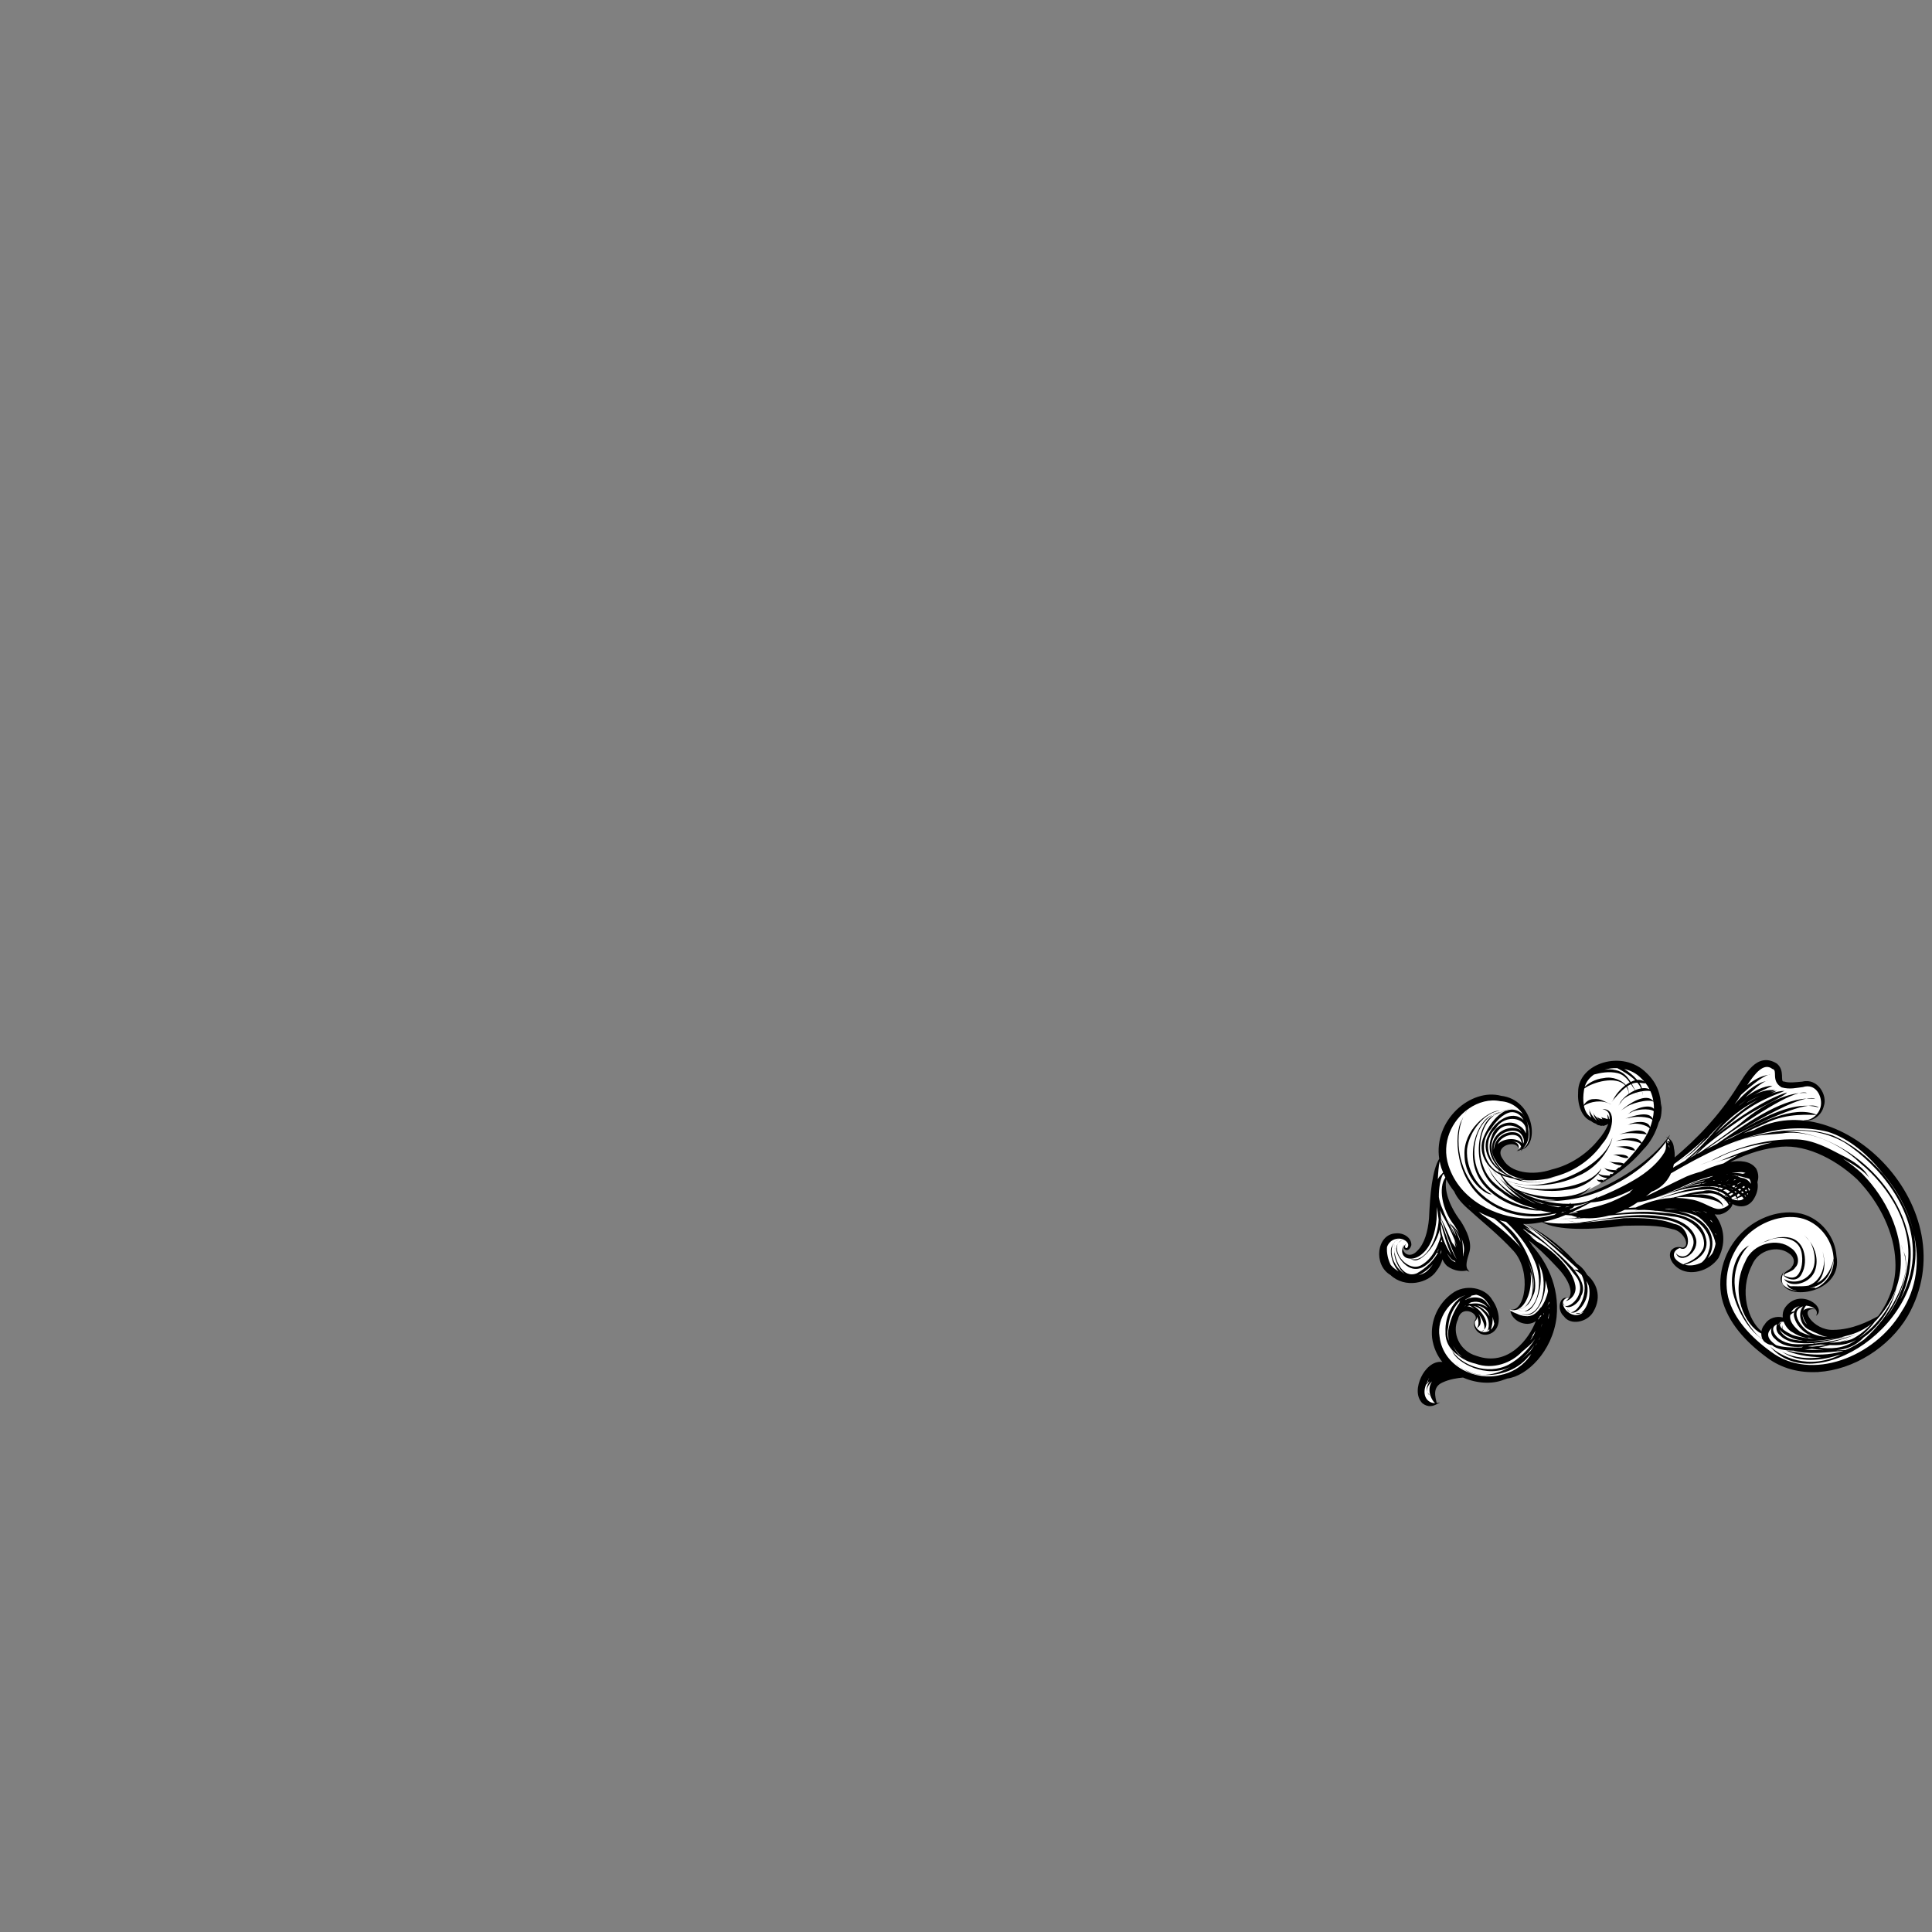 <?xml version="1.0" encoding="utf-8"?>
<!-- Generator: Adobe Illustrator 26.5.0, SVG Export Plug-In . SVG Version: 6.00 Build 0)  -->
<svg version="1.1" id="Layer_1" xmlns="http://www.w3.org/2000/svg" xmlns:xlink="http://www.w3.org/1999/xlink" x="0px" y="0px"
	 viewBox="0 0 1080 1080" style="enable-background:new 0 0 1080 1080;" xml:space="preserve">
<rect x="0" y="0" width="1080" height="1080" fill="#808080" stroke="none"/>
<style type="text/css">
	.st0{fill:#FFFFFF;}
	.st1{fill:none;}
</style>
<g id="RIGHT_Ornamental_Scroll">
	<path id="RIGHT_white_back-fill" class="st0" d="M848.86,642.84c0,0,2.03-0.37,3.33-1.11s2.96-3.88,3.14-5.18
		c0.18-1.29,1.66-6.29-2.03-12.57c-3.7-6.29-10.72-11.65-18.31-10.54c-7.58,1.11-15.72,3.33-20.71,9.25
		c-4.99,5.92-9.62,17.94-8.51,22.19s-0.55,2.96-0.55,2.96s-1.66,2.59-2.4,5.36c-0.74,2.77-0.92,25.15-2.96,34.21
		c-2.03,9.06-6.1,13.68-8.32,14.42c-2.22,0.74-6.29,1.66-6.84-0.37s-0.74-4.81,0-5.73c0,0-0.12,1.39,0.18,1.76
		c0.31,0.37,1.11,0.86,1.57,0.8s1.69-0.96,1.57-1.88s-0.25-4.59-3.51-5.24s-7.03-1.33-8.35,1.02c-1.33,2.34-4.59,6.9-3.45,10.02
		c1.14,3.11,5.02,10.14,7.8,11.13c2.77,0.99,11.31,3.45,16.09,0.09s10.45-12.27,10.45-12.27s0.86,4.04,4.01,5.39
		s7.46,2.13,7.46,2.13s1.57-9.15,1.48-11.28s-1.76-7.15-6.13-14.89s-5.79-12.17-6.04-14.55s-0.76-6.41-0.39-7.23
		s1.24-2.51,1.24-2.51l5.9,8.04l6.03,8.83l12.74,9.25c0,0,13.62,10.46,16.45,16.5s4.07,11.46,4.07,16.77s-0.79,9.25-3.21,11.83
		c-2.42,2.58-3.94,2.68-4.35,2.77s-2.37-0.28-2.37-0.28l0.74,1.39c0,0,3.94,4.44,5.45,4.75s8.81-0.74,8.81-0.74l-0.06,2.87
		c0,0-1.11,5.15-7.21,11.59s-12.94,10.26-22.9,8.26c-9.95-2-14.24-6.78-15.81-10.69s-0.34-13.01,1.2-14.67
		c1.54-1.66,3.17-3.05,5.09-2.84c1.91,0.22,5.33,1.79,5.49,2.56c0.15,0.77,0.49,2.84,0.49,2.84l-0.86,1.42c0,0-0.37,1.39-0.09,2.06
		c0.28,0.68,1.82,4.28,4.1,4.38c2.28,0.09,5.09-0.22,5.86-1.2c0.77-0.99,3.48-4.93,2.93-6.87s-2.4-8.88-4.9-11.06
		c-2.5-2.19-10.17-7.49-16.09-3.61c-5.92,3.88-10.29,7.95-12.27,13.62s-2.37,9.34-1.05,13.81c1.33,4.47,1.14,5.73,4.75,9.83
		c3.61,4.1,5.42,5.7,5.42,5.7s-8.44-2.87-10.94-0.83s-5.7,4.53-6.5,6.93s-3.02,7.64-1.26,9.99c1.76,2.34,3.76,3.36,3.76,3.36
		l3.24,0.25l1.26-0.62c0,0-1.08-1.97-1.26-3.11s-0.99-6.38,1.2-8.54s13.13-4.47,14.58-4.59c1.45-0.12,6.23,3.64,13.5,3.27
		s18.12-3.45,21.54-6.6c3.42-3.14,6.9-6.01,10.17-11.86c3.27-5.86,6.75-17.97,6.69-20.22s-2.19-18.95-8.41-28.45
		c-6.23-9.49-8.01-12.94-8.01-12.94l11.65,7.7c0,0,9.55,9.06,11.9,12.76s3.51,7.33,2.9,10.35c-0.62,3.02-1.73,3.7-1.73,3.7
		s-1.11-0.49-2.22-0.18s-2.59,0.68-2.28,3.51s3.08,8.07,6.35,7.95c3.27-0.12,7.03,0.18,9.43-5.61c2.4-5.79,3.27-9.06,1.36-12.7
		c-1.91-3.64-5.24-7.95-5.24-7.95l-8.01-8.07l-3.21-3.82c0,0-7.03-6.1-9.43-7.83c-2.4-1.73-7.03-4.56-7.03-4.56l-6.84-3.57
		c0,0,3.27,0.18,6.1-0.12c2.84-0.31,4.87-0.49,4.87-0.49l1.54,0.86c0,0,11.71,2.28,17.81,2.28s27.74-2.77,33.1-2.4
		s19.42,0,23.67,3.33s4.62,3.51,5.18,5.73c0.55,2.22,0.74,4.25-0.14,4.85s-1.8,0.83-2.13,0.79c-0.32-0.05-1.02-0.37-1.02-0.37
		s-1.25-0.37-2.36,0.46s-2.17,1.94-2.03,3.56c0.14,1.62,0.4,5.75,5.66,7.26c3.72,1.06,15.23,0.42,17.68-5.41
		c2.45-5.82,5.78-12.8,2.77-17.75c-3-4.95-5.92-10.82-5.92-10.82s3.19,2.36,4.39,2.4s6.06-1.53,6.66-2.13s1.99-3.47,1.99-3.47
		s2.45,0.97,4.21,0.97s4.9-0.51,5.69-2.59s2.73-7.58,2.73-7.58l-1.06-8.88c0,0,0-2.22-6.33-2.22s-9.38,0.05-9.38,0.05
		s1.48-1.48,2.77-2.17c1.29-0.69,11.09-6.15,17.01-7.54c5.92-1.39,16.83-4.99,26.81-1.76c9.99,3.24,26.35,13.73,33.33,22.42
		s8,10.63,11.83,20.02c3.84,9.38,5.45,17.01,5.55,23.67c0.09,6.66-1.8,11.79-2.87,15.16s-4.81,10.45-5.59,11.74
		s-2.63,3.37-2.63,3.37s-7.63,5.92-12.94,7.35c-5.32,1.43-16.55,2.36-20.02,0.28s-7.44-5.04-7.72-7.81c-0.28-2.77-0.14-3.1,0.79-3.7
		s2.63-0.79,2.63-0.79l2.68,0.46c0,0-0.28-4.35-5.18-4.16c-4.9,0.18-6.43,0.37-8.41,1.85s-3.98,4.99-3.65,6.33
		c0.32,1.34-2.5,1.76-2.5,1.76s-4.9,0.6-6.01,1.8s-3.98,5.87-3.98,5.87l-3.84-2.68c0,0-11.37-15.44-6.98-29.26
		s8.37-15.49,10.77-16.23s11.42-1.11,14.33,1.25c2.91,2.36,2.68,1.2,3.42,4.16c0.74,2.96-0.92,5.41-1.71,6.61
		c-0.79,1.2-2.82,1.85-2.82,1.85l-0.92,0.37l-0.74,0.83l-0.14-1.34c0,0-0.83,1.39-1.02,2.17c-0.18,0.79-0.32,2.59-0.23,3.05
		c0.09,0.46,0.97,2.36,2.96,3.79c1.42,1.02,4.16,1.62,4.95,1.76c0.79,0.14,8.18-0.37,9.48-0.79c1.29-0.42,4.39-1.71,5.82-2.77
		s4.99-4.99,5.59-6.84s3.98-14.1-4.11-22.51s-16.78-13.22-29.45-8.27s-13.82,7.07-17.47,10.68c-3.65,3.61-8.83,13.04-9.29,16.36
		c-0.46,3.33-1.39,11.37-0.14,16.6c1.25,5.22,5.96,16.36,13.59,23.3c7.63,6.93,21.63,19.46,38.04,17.52
		c16.41-1.94,43.87-15.62,50.85-33.84s11.05-35.13,2.59-52.38s-14.89-29.59-33.33-41c-18.44-11.42-31.3-9.62-31.3-9.62l3.79-2.03
		c0,0,3.56,0.28,5.55-1.25s6.84-6.1,4.44-12.11s-5.36-6.84-6.38-6.98c-1.02-0.14-10.31,1.11-12.71,0.74s-4.21-1.06-4.48-2.31
		c-0.28-1.25,0.37-6.29-1.66-7.67c-2.03-1.39-4.81-3.42-8.04-1.99s-7.67,4.81-10.4,10.4c-2.73,5.59-6.43,12.99-13.13,19.92
		s-26.72,24.22-26.72,24.22s-0.05-8.74-0.51-10.35c-0.46-1.62-1.99-2.63-1.99-2.63s-3.05,4.39-4.48,5.87s-16.92,16.46-29.03,21.26
		c-12.11,4.81-19.42,6.47-19.42,6.47l-0.51-0.65l6.15-2.59c0,0,6.93-3.56,9.94-5.27c3-1.71,6.98-4.53,10.86-7.9
		s11.7-9.06,17.61-21.73c5.92-12.67,2.36-28.75-7.12-33.05s-24.22-4.72-29.68,3.37c-5.45,8.09-2.73,16.55-1.76,18.58
		s3.1,4.76,4.67,5.5s2.27,1.62,4.81,1.43c2.54-0.18,5.45-0.46,5.45-0.46s-3.24,10.68-8.69,15.12s-20.48,16.83-36.01,14.93
		s-16.97-7.3-17.84-9.48c-0.88-2.17-0.83-4.44,0.92-5.96c1.76-1.53,3.74-3.05,5.27-3s3.74,0.79,4.21,1.16
		c0.46,0.37,0.74,0.28,0.92,1.16C848.86,641.87,848.86,642.84,848.86,642.84z"/>
	<g id="XMLID_1_">
		<path id="XMLID_49_" d="M804.53,647.78c-3.93,6.39-5.11,19.75-5.7,33.29c-0.64,7.43-2.58,14.25-6.54,18.12
			c-4.28,4.72-9.21,1.18-7.84-3.14l-0.14,0.61c-0.57,1.46-1.35,4.56,1.56,6.33c0.77,0.38,1.58,0.56,2.42,0.6
			c0.07,0.05,0.15,0.07,0.22,0.12c-0.06-0.04-0.11-0.08-0.16-0.12c2.21,0.09,4.53-0.89,6.41-2.46c5.33-4.32,7.58-12.06,8.28-19.53
			c0.12-2.38,0.2-4.66,0.27-6.87c0.18,1.68,0.4,3.34,0.62,4.94l-0.23-0.45l0.24,0.51c0.09,0.69,0.19,1.37,0.28,2.03
			c-0.22,9.45-6.72,24.49-15.64,21.98c0.92,0.56,1.94,0.92,3.1,0.78c4.14-0.8,10.93-8.08,13.13-17.19c0.03,1.16,0.22,2.49,0.55,3.91
			c-1.57,5.05-4.35,12.33-10.9,16.02c-7.06,4.01-15.94-6.49-13.05-12.07c-0.41,0.61-0.73,1.3-0.83,2.12
			c-1.16,3.1,6.71,17.39,16.64,9.87c2.74-2.01,4.63-4.48,5.97-6.93c0.19,0.07,0.41,0.05,0.64-0.04c-2.18,4.27-6.64,8.76-11.83,11.59
			c-7.94,3.11-12.13-7.34-12.55-12.89c0.02,0.44,0,0.88,0.06,1.32c-0.4,1.61,1.52,8.86,5.9,11.96c-6.16-3.63-9.57-12.47-6.14-17.45
			c-0.44,0.53-0.83,1.1-1.09,1.78c-1.54,2.3-0.56,9.51,3.66,14.26c-0.61-0.38-1.21-0.8-1.82-1.28c-1.03-0.71-1.89-1.54-2.61-2.41
			c-1.52-3.01-2.35-6.69-2.06-10c0.82-2.31,2.62-4.09,5.3-4.55c0.5-0.14,1.02-0.16,1.54-0.14c-0.81,0.48-1.59,0.99-2.25,1.6
			l2.29-1.6c2.42,0.1,4.83,1.69,5,3.51c-0.21,3.12-3.17,1.75-1.06-0.83c-0.36,0.56-2.5,1.92-1,3.29c1.81,1.41,3.33-0.57,3.79-2.38
			c0.11-4.1-4.35-6.99-8.77-6.51c-10.68,0.45-12.66,17.63-2.94,23.24c8.17,7.73,21.24,4.6,25.75-2.25c1.72-2.14,2.73-4.35,3.34-6.51
			c0.5,1.26,1.29,2.52,2.54,3.71c4.34,3.21,8.56,3.09,11.11,2.56c0.43,0.32,0.9,0.57,1.47,0.64c-0.33-0.24-0.59-0.51-0.82-0.8
			c0.1-0.03,0.23-0.05,0.33-0.08l-0.18-0.09c-0.14-0.12-0.31-0.24-0.46-0.35c-1.21-2.15-0.25-5.3,1.01-9.41
			c1.7-5.64-1.46-12.2-4.68-17.33c-6.87-9.07-9.31-17.55-8.19-23.55c1.29,2.47,2.78,4.73,4.45,6.8c1.64,3.91,5.12,7.59,9.2,10.98
			c6.35,5.89,15.64,13.13,23.97,22.26c10.4,11.55,6.46,35.32-2.23,32.59l0.66,0.29c1.29,0.38,2.54,0.29,3.7-0.17
			c0.05,0.03,0.1,0.05,0.15,0.07c-0.31,0.07-0.63,0.12-0.95,0.17c0.34-0.03,0.68-0.07,1.02-0.13c2.11,1.1,4.86,1.48,6.85-0.13
			c3.97-3.03,8.23-15.2,4.64-26.06c0.39,0.79,0.78,1.58,1.16,2.39c4.42,9.78,0.84,28.83-10.29,26.24c-0.37-0.08-0.73-0.2-1.08-0.34
			c1.46,0.62,2.99,1,4.61,0.75c5.11-0.35,9.94-9.54,9.62-19.23c0.57,1.92,1.05,3.91,1.41,5.98c-0.62,3.15-2,6.5-3.92,9.19
			c-0.03-0.05-0.04-0.11-0.07-0.16l-0.11,0.18c-1.64,2.18-3.71,4.77-7.43,4.86c-1.78-0.01-3.39-0.42-4.86-0.95
			c-0.15-0.09-0.31-0.13-0.46-0.22l-2.11-1.03l1.98,1.06c-1.53-0.6-2.89-1.35-4.01-1.94c-0.06,2.39,3.37,7.33,9.58,7.34
			c1.9-0.07,3.4-0.66,4.57-1.51c-3.53,9.42-15.2,25.84-33.18,19.41c-9.9-2.85-13.74-13.36-10.38-20.34
			c1.74-8.15,11.01-4.02,9.96-0.22c-0.33,0.37-0.57,0.78-0.73,1.24c-0.26,0.25-0.55,0.49-0.92,0.72l0.7-0.5
			c0.07-0.02,0.12-0.08,0.19-0.1c-1.14,3.67,3.12,9.27,8.99,6.78c6.87-3.1,5.24-13.07,1.08-18.8c-3.93-7.11-15.39-9.26-22.74-3.5
			c-7.25,5.31-11.94,14.57-10.94,24.59c0.7,5.39,2.8,9.91,5.75,13.57c-0.1-0.01-0.18-0.05-0.27-0.06
			c-5.13-0.56-9.47,3.94-11.64,8.56c-2.19,4.67-3.05,10.69,0.76,14.58c3.28,2.52,6.07,1.49,8.02,0.47c0.04,0.01,0.09,0.04,0.12,0.05
			c-0.01-0.03-0.02-0.07-0.03-0.1c0.69-0.37,1.27-0.72,1.71-0.91l-0.4,0.04c-0.48,0.16-0.96,0.25-1.44,0.3
			c-0.84-3.56-2.48-8.91,3.17-11.48c4.02-1.87,8.2-2.48,11.55-2.78c7.61,3.34,16.23,3.8,22.67,1.26c0.74-0.21,1.43-0.47,2.13-0.73
			c10.82-1.33,25.1-14.98,27.47-34.15c1.85-17.81-6.18-31.64-13.34-39.81c-0.7-1.12-1.42-2.19-2.15-3.21
			c4.03,3.12,9.7,8.36,15.45,14.66c7.27,7.37,10.67,15.87,5.18,19.19c2.27-0.26,6.34-3.6,5.34-8.78c-0.83-4.69-3.77-9.17-7.35-13.22
			c-4.72-5.18-9.89-9.1-14.33-11.35c-0.24-0.19-0.48-0.4-0.72-0.61l0.07,0.04l-0.11-0.07c-0.96-0.82-1.98-1.71-2.97-2.51
			c0.36,0.19,0.68,0.37,1,0.54c0.14,0.08,0.31,0.17,0.44,0.25l0.87,0.5l0.04,0.03h-0.01l0.01,0.01l-0.07-0.05l-1.33-0.96
			c-0.76-0.48-2.01-1.57-3.41-2.81c1.14,0.48,2.27,1.04,3.36,1.66c2.41,1.6,4.78,3.25,6.94,4.89c5.23,4.23,11.85,10.52,16.93,17.4
			c8.78,9.46-2.02,19.41-5.27,17.66c2.32,2.52,8.11-1.24,9.13-5.39c3.01-5.01-0.68-10.42-3.8-14.59c1.28,0.42,2.74,1.39,4.12,2.77
			c4.98,10.16-2.25,21.46-6.24,20.83c3.68,1.74,8.6-4.89,9.31-9.66c0.51-2.6,0.3-5.27-0.43-7.83c0.49,0.8,0.92,1.66,1.29,2.55
			c1.66,6.76-1.28,13.42-4.3,15.35c0.51-0.12,1-0.29,1.45-0.51c-6.64,6.25-16.43-6.1-8.76-7.98l-0.47,0.13
			c-4.04-1.09-6,6.48-1.76,10.26c3.59,5.25,13.04,3.43,16.42-2.49c5.23-8.84,1.39-16.6-3.38-20.64c-1.39-2.51-3.33-4.72-5.78-6.29
			c-0.51-0.61-1.05-1.21-1.61-1.77c-8.16-8.98-18.37-16.37-27.35-20.43c0.54,0.01,1.09,0.03,1.62,0.01c2.78-0.16,5.4-0.53,7.91-1.02
			c8.75,4.84,27.17,4.4,45.79,2.01c10.11-0.24,19.65-0.34,27.06,1.9c6.19,0.95,10.11,9.26,5.95,10.31c-1.84-0.27-4.72-1.09-6.88,1.9
			c-1.57,3.52,0.9,7.24,3.83,9.41c6.52,4.83,17.5,2.11,22.82-5.49c4.95-9.63,2.49-18.55-2.13-24.39c0.99,0.11,2,0.16,3.08,0.05
			c3.12-0.81,5.16-2.5,6.48-4.6c0.26-0.45,0.38-0.84,0.43-1.21c3.72,1.98,9.37,2.31,12.49-3.92c1.36-2.58,2-5.59,1.41-8.28
			c0.62-2.04,0.89-4.57-0.65-7.6c-3.28-4.55-9.42-4.63-14.5-3.77c6.98-3.32,15.47-6.85,25.56-8.11c14.73-2.58,31.95,5.45,45.3,17.8
			c13.17,13.55,20.86,30.62,21.42,45.7c0.71,12.48-3.93,22.3-8.36,29.39c0.69-1.15,1.32-2.28,1.82-3.35l1.4-2.76l-2.62,4.83
			c-0.44,0.72-1.12,1.68-1.92,2.74c-5.22,2.85-14.33,7.57-25.06,7.66c-11.3,0.41-19.91-13.02-9.93-11.45
			c0.9,0.98,1.15,2.21,0.26,3.61c6.76-4.46-8.9-16.15-17.16-4.75c-1.26,1.84-1.57,3.8-1.37,5.65c-3.12-0.89-7.83,0.02-10.18,4.01
			c-0.92,0.96-1.51,2.3-1.74,3.71c-7.35-6.17-12.75-22.07-5.26-37.04c3.7-8.84,14.51-10.91,20.42-6.64
			c3.16,1.89,3.82,5.27,1.83,7.62c-0.77,1.94-5.84,3.21-4.47,5.01h-0.02c0.03,0.03,0.06,0.05,0.09,0.08
			c0.16,0.19,0.37,0.38,0.68,0.58l0,0c2.3,1.66,6.88,2.74,9.13-1.48c2.19-3.87,2.53-8.9,1-13.47c-4.06-11.07-17.02-6.98-22.23-4.5
			l-3.22,1.05l5.74-1.79c3.35-2.27,17.96-3.88,18.97,8.14c0.56,4.7-0.58,9.94-3.36,11.84c-2.63,1.48-5.05-0.13-6.33-0.4l-0.06-0.11
			c-1.15-1.55,4.25-1.63,5.96-4.53c3.04-2.82,1.37-8.7-2.49-10.97c-6.98-5.7-21.08-2.97-25.38,7.59
			c-9.05,17.59-0.17,35.78,8.91,40.27c0,1.07,0.18,2.11,0.6,3c-0.86-0.51-1.68-1.09-2.44-1.77c-3.86-3.58-12.14-14.99-12.93-27.15
			c-1.39-12.69,6.08-22.11,8.17-23.39c-7.24,3.09-11.55,15.62-9.19,26.77c2.78,11.05,9.47,21.32,16.45,25.71
			c0,0,0.04,0.02,0.05,0.04c0.35,0.67,0.8,1.26,1.42,1.67c1.4,1.1,2.75,1.5,3.93,1.63c2.45,2.27,7.37,3.07,11.97,3.07
			c6.89,2.19,19.18,1.08,28.05,0.01c-0.35,0.13-0.7,0.26-1.06,0.38c-14.47,4.31-28.35-0.41-31.09-0.44
			c4.82,2.04,11.98,3.74,19.67,3.66c-10.53,1.64-18.69-0.93-22.2-3.24c7.79,5.84,19.56,6,31.17,2.28c0.62-0.14,1.25-0.31,1.88-0.48
			c-0.6,0.29-1.21,0.58-1.8,0.84c-19.77,8.52-34.59-2.25-37.81-5.49c23.79,29.29,90.34-11.94,80.41-62.9
			c3.37,14.63,2.01,30.23-7.06,43.93c-14.77,24.89-50.27,39.05-72.83,22.01c-10.94-7.91-20.84-18.3-23.89-30.53
			c-2.88-12.35,1.5-25.28,9.74-33.7c8.12-8.3,20.11-12.63,30.58-10.51c10.42,2.33,17.66,11.94,18.54,21.39
			c0.06,0.42,0.08,0.84,0.11,1.25l-0.28,1.34c-0.52,2.73-3.14,9.66-8.96,12.38c4.52-4.43,4.58-11.28,3.62-15.29l-0.48-2.34
			l0.71,4.17c0.41,3.06-0.91,11.46-7.62,14.47c-0.34,0.19-0.67,0.29-1,0.45c-4.28,0.72-8.2,0.18-10.13,0.36
			c-1.14-0.53-1.94-1.18-2.16-1.71c0.48,2.29,2.46,3.58,4.95,3.99c0.28,0.11,0.57,0.19,0.88,0.27c-3.22-0.39-6.29-1.67-7.9-3.61
			c4.56,9.22,33.65,3.94,29.97-15.86c-0.64-10.09-8.18-20.8-19.7-23.65c-11.47-2.56-24.29,1.83-33.33,10.73
			c-9,8.9-14.08,22.87-11.05,36.61c3.36,13.74,13.64,24.54,25.09,32.99c8.47,6.35,18.44,8.74,28.52,8.18l-0.36,0.19l0.67-0.21
			c19.59-1.2,39.58-13.68,49.94-31.18c34.34-59.89-38.06-130.27-85.94-104.04c-1.97,0.58-3.9,1.22-5.81,1.87
			c4.07-1.99,8.39-4.02,12.69-5.84c12.35-5.94,24.8-4.33,28-4.55c-1.95,2.1-4.69,3.23-7.15,2.93c3.92,1.2,10.05-1.77,11.4-8.04
			c2.03-5.63-3.31-15.65-12.09-13.46c-3.6,0.31-7.39,0.85-10.19-0.07c-2.53,0.42,0.84-6.07-4.06-10.05
			c-11.25-6.95-17.95,6.9-21.96,12.78c-10.53,16.92-23.47,29.91-35.12,39.71c0.1-1.88-0.04-3.67-0.43-5.18
			c-0.15-2.44-1.13-4.42-3.06-5.65c0.43-0.77,0.69-1.4,0.79-1.86c-0.35,0.56-0.73,1.12-1.13,1.68c-0.35-0.2-0.67-0.42-1.07-0.57
			c0.36,0.23,0.63,0.51,0.91,0.79c-0.47,0.64-0.97,1.29-1.5,1.94c-0.04,0-0.08-0.04-0.13-0.05c0.04,0.03,0.07,0.06,0.07,0.06
			c-9.62,11.95-29.76,25.55-49.49,30.78c4.58-1.81,7.64-4.38,8.03-5.48c-8.28,7.74-28.88,7.12-42.06,1.1
			c-0.85-0.56-1.66-1.15-2.43-1.76c-0.6-0.54-1.2-1.07-1.75-1.63l5.67,2.04c4.68,1.33,16.29,3.68,27.24,1.86
			c8.47-0.69,14.82-5.61,17.64-9.02l0.06,0.05c0.09,1.12,2.8,2.35,4.68,2.37l-0.01,0.01l0.05-0.01c0.09,0,0.18,0,0.27-0.01
			c-0.49,0.38-0.95,0.74-1.42,1.09c-0.67-0.87-0.52-0.13-0.45,0.35c-0.04,0.04-0.1,0.07-0.14,0.1c-1.47-1.2-2.24,0.21-3.81-0.76
			l-0.3-0.14l0.41,0.33c-0.03,0.64,1.34,1.37,2.43,1.5c-0.44,0.32-0.89,0.65-1.3,0.95c0.59-0.29,1.23-0.62,1.86-0.95
			c0.29-0.04,0.55-0.13,0.67-0.35c0.17-0.09,0.33-0.19,0.5-0.28c0.28,0.16,0.67,0.39,0.41-0.23c6.27-3.49,14.11-8.97,21.35-17.59
			c3.58-3.54,6.81-8.98,8.52-15.07c1.72-2.52,1.67-7.44,1.62-10.18l0.05-0.75l-0.23,1.34c0,0.28-0.08,0.66-0.18,1.1
			c0.07-6.74-2.13-13.58-8.08-19.13c-13.22-13.44-38.22-5.56-38.23,10.53c-0.5,6.63,1.69,14.22,7.29,16.39
			c0.78,0.69,1.7,1.14,2.65,1.43c0.68,0.62,1.36,0.96,1.93,0.89c0.62,0.31,1.21,0.4,1.65,0.19c0.01,0,0.02,0,0.02,0
			c0.51,0.18,0.95,0.18,1.32-0.09c0.71-0.17,1.42-0.5,1.98-0.91c-1.09,3.06-3.27,6.45-5.78,9.21c-5.6,6.94-14.88,13.75-25.77,16.29
			c-10.78,3.68-23.17,1.86-27.29-5.68c-6.04-8.12,9.04-11.4,8.56-5.33c0.96-2.95-0.95-4.45-3.57-4.64c0.58,0.03,1.13,0.09,1.62,0.22
			c2.41,0.37,3.22,1.57,3.5,2.76c-0.52,0.7-1.06,1.26-1.54,1.67v-0.01c0,0,0,0.01,0,0.02c-0.38,0.32-0.74,0.58-1.03,0.71h-0.01
			c0.3-0.01,0.58-0.07,0.87-0.14l-0.15,0.81c0.11-0.29,0.14-0.55,0.2-0.81c0.6-0.15,1.17-0.38,1.7-0.7
			c0.04-0.01,0.07-0.02,0.11-0.02c-0.01,0.41-0.04,0.77-0.02,1c0.22-0.39,0.39-0.75,0.51-1.11c9.81-3.03,6.41-27.77-11.75-29.91
			C822.06,608.01,801.28,626.33,804.53,647.78z M1025.05,703.96c0.23,7.3-4.38,13.89-10.45,16.27c0.08-0.13,0.14-0.26,0.15-0.41
			c-0.87-0.07-1.93,0.06-3.09,0.25c0.05-0.02,0.1-0.04,0.16-0.07c1.65-0.34,3.32-0.89,4.91-1.77
			C1022.58,715.09,1024.4,708.47,1025.05,703.96z M851.24,641.99c2.65-2.21,4.03-6.59,3.08-10.82c-0.08-1.78-0.46-3.58-1.24-5.31
			C856.06,632.2,855.63,639.55,851.24,641.99z M844.49,621.74c3.35-0.37,5.82,1.77,7.18,4.38c-6.64-6.26-16.64,1.06-19.49,8.11
			c-4.12,7.1-0.15,15.08,5.25,19.55c0.18,0.59,0.4,1.17,0.66,1.74c-8.32-3.98-11.92-16.48-4.7-24.41
			C836.24,626.84,840.01,622.62,844.49,621.74z M954.63,703.43c2.06-2.96,3.16-6.86,2.38-11.03c-1.49-8.74-10.22-13.58-18.84-15.28
			c3.07,0.36,6.37,1,9.43,2.18c0.26,0.07,0.47,0.2,0.72,0.29c0.54,0.32,1.06,0.65,1.58,1.02c5.63,4.35,8.31,10.15,9.12,14.62
			c-0.31,1.81-0.88,3.63-1.8,5.41C956.47,701.7,955.57,702.6,954.63,703.43z M963.43,675.07c0.01,0.08,0.02,0.15,0.02,0.23
			c-0.73,0.28-1.52,0.47-2.3,0.54c-4.02,0.26-9.53-4.66-16.4-5.41c-2.78-0.56-5.44-0.79-7.98-0.8c0.54-0.13,1.13-0.26,1.72-0.4
			C948.02,668.55,962.49,669.98,963.43,675.07c-0.36-5.04-8.57-7.98-14.63-7.31c-1.32,0.02-2.64,0.1-3.95,0.21
			c3.05-0.48,6.33-0.82,9.54-0.77c3.22-0.48,6.13,0.63,8.3,2.17c-0.15,0.11-0.33,0.24-0.48,0.34l-0.94,0.62l1.54-0.87
			c0.62,0.45,1.17,0.94,1.65,1.44c-0.09,0.07-0.18,0.15-0.26,0.21l-0.54,0.4l0.91-0.51c0.83,0.88,1.43,1.76,1.74,2.52
			c-0.66,0.68-1.68,1.33-2.84,1.77C963.46,675.22,963.45,675.14,963.43,675.07z M952.88,637.62l-0.04,0.04
			c0.02-0.02,0.04-0.04,0.06-0.05C952.89,637.62,952.88,637.62,952.88,637.62z M976.72,614.46c-1.39,0.98-2.75,2.08-4.1,3.24
			c-0.19,0.11-0.38,0.24-0.57,0.36C973.6,616.72,975.17,615.52,976.72,614.46z M979.47,612.71c-0.64,0.38-1.28,0.79-1.93,1.22
			C978.19,613.5,978.84,613.09,979.47,612.71z M931.69,637.8c0.53,0.36,0.92,0.87,1.16,1.51c-0.27-0.23-0.52-0.47-0.81-0.63
			c-0.15-0.28-0.29-0.54-0.44-0.76C931.62,637.88,931.66,637.84,931.69,637.8z M888.07,672.19c-3.14,1.21-6.64,2.72-10.49,4.16
			c0.1-0.1,0.18-0.19,0.24-0.31c-0.11-0.04-0.25-0.05-0.36-0.08c0.04-0.03,0.07-0.07,0.11-0.11c1.31-0.37,2.24-0.95,2.36-1.72
			c2.98-0.43,5.64-1.14,7.78-1.96C887.83,672.18,887.94,672.19,888.07,672.19z M877.6,674.4c-0.79,0.17-1.62,0.34-2.49,0.51
			c0-0.03,0.01-0.05,0.01-0.08l0.29-0.05l-0.21,0.02c0.21-0.09,0.37-0.18,0.57-0.27C876.39,674.49,877,674.44,877.6,674.4z
			 M863.83,673.11c-0.15-0.04-0.29-0.06-0.44-0.09l-0.34-0.11l0.21,0.08c-0.66-0.12-1.19-0.17-1.54-0.11
			c-2.09-0.78-4.19-1.72-6.25-2.79C858.09,671.33,860.9,672.39,863.83,673.11z M876.61,678.57l0.03,0.02
			c-0.05,0.01-0.09,0.02-0.14,0.02C876.54,678.59,876.58,678.58,876.61,678.57z M878.43,677.75c1.27,0.03,2.53,0,3.8-0.1
			c-1.75,0.31-3.4,0.58-4.88,0.82c-0.13-0.03-0.26-0.04-0.38-0.07C877.47,678.19,877.95,677.97,878.43,677.75z M933.22,641.86
			c-0.17-0.7-0.38-1.35-0.61-1.94c0.2,0.24,0.4,0.47,0.55,0.71C933.2,641.02,933.22,641.43,933.22,641.86z M874.8,677.35l-0.29-0.01
			c0.35-0.07,0.67-0.15,0.97-0.23C875.25,677.19,875.03,677.27,874.8,677.35z M864.15,673.19c0.76,0.18,1.53,0.35,2.31,0.49
			c2.19,0.49,4.35,0.73,6.45,0.81c-0.62,0.15-1.25,0.28-1.9,0.37c-0.11-0.01-0.22-0.04-0.33-0.05
			C868.57,674.43,866.07,673.65,864.15,673.19z M913.02,664.7c-0.85,0.67-1.61,1.31-2.19,1.9c0.27-0.04,0.58-0.12,0.88-0.18
			c-3.18,1.68-6.83,3.61-10.81,5.3c-8.17,3.32-16,4.24-20.17,5.59l0.37,0.04c0.33,0.1,0.72,0.18,1.11,0.26
			c-1.11,0.01-2.22-0.01-3.33-0.09c3.93-1.84,7.4-3.77,10.48-5.37C895.39,671.87,904.12,669.49,913.02,664.7z M944.39,647.43
			c0.45-0.36,0.91-0.75,1.39-1.15l0.3-0.11l-0.03,0.02l-1.38,1.09C944.58,647.33,944.48,647.38,944.39,647.43z M950.99,641.85
			c-1.5,1.61-3.03,3-4.64,4.12c-0.11,0.04-0.24,0.1-0.35,0.14C947.53,644.82,949.21,643.4,950.99,641.85z M983.87,612.57
			c-2.42,1.07-4.91,2.41-7.4,3.95c0.24-0.2,0.44-0.36,0.62-0.52C979.44,614.55,981.76,613.44,983.87,612.57z M982.75,614.72
			c-8.03,4.58-16.17,11.74-23.91,18.9c3.42-3.8,7.33-7.87,11.7-11.19C974.67,619.17,978.97,616.65,982.75,614.72z M949.14,643.93
			c-0.48,0.5-0.92,0.98-1.37,1.46c-0.37,0.15-0.74,0.3-1.1,0.44l2.02-1.52C948.83,644.22,948.99,644.05,949.14,643.93z
			 M953.18,639.96c0.26-0.22,0.52-0.46,0.79-0.69c-0.34,0.32-0.67,0.62-1,0.92C953.04,640.12,953.12,640.03,953.18,639.96z
			 M947.6,645.58c-0.06,0.06-0.11,0.12-0.16,0.18c-0.83,0.45-1.65,0.9-2.46,1.35l1.4-1.06L947.6,645.58z M915.45,672.07
			c5.83-0.68,13.71-3.64,22.18-7.39l2.27-0.57l-1.19,0.63c-3.62,1.21-6.94,2.57-9.71,3.65l-3.07,1.22l5.49-2.04
			c4.16-1.49,14.28-4.65,24.05-4.46c0.14,0,0.27,0,0.41,0c-0.08,0.06-0.18,0.14-0.27,0.2c-1.68-0.11-3.39,0-5.02,0.36
			c-8.36,0.96-16.31,4.03-22.06,5.97l-2.89,0.96l5.16-1.57c3.88-1.13,13.29-3.9,22.24-4.11c1.97-0.22,3.75-0.09,5.37,0.24l-0.1,0.07
			l0.11-0.06c0.91,0.19,1.79,0.44,2.58,0.76c-0.26,0.21-0.48,0.39-0.71,0.57c-2.69-1.08-5.73-1.53-8.21-0.69
			c-5.07,0.44-9.96,1.77-14.28,3.08c-1.35,0.24-2.67,0.51-3.9,0.79c-7.54,0.46-13.73,2.8-17.77,4.56h-1.23l1.1,0.05
			c-0.58,0.26-1.12,0.5-1.61,0.72c-1.37,0.04-2.72,0.11-4.06,0.21C912.08,674.32,913.79,673.25,915.45,672.07z M930.61,675.95
			c0.26-0.03,0.51-0.06,0.78-0.09c0.56-0.05,1.12-0.1,1.64-0.16c1.61,0.07,3.27,0.19,4.97,0.44c-2.42-0.22-4.76-0.24-6.91-0.11
			C930.93,676.01,930.77,675.97,930.61,675.95z M934.59,669.66c0.47-0.08,0.96-0.15,1.47-0.21c-0.19,0.06-0.41,0.13-0.61,0.18
			C935.17,669.65,934.87,669.65,934.59,669.66z M948.57,677.06c0.88,0.22,1.68,0.51,2.43,0.85c-0.99-0.35-1.97-0.64-2.9-0.87
			C948.27,677.04,948.41,677.05,948.57,677.06z M945.79,676.81c0.23,0.03,0.45,0.06,0.68,0.08c0.51,0.11,1.2,0.43,1.97,0.85
			c-0.12-0.02-0.26-0.05-0.37-0.06C947.32,677.32,946.55,677.08,945.79,676.81z M957.38,683.3c0.02,0.05,0.04,0.11,0.06,0.15
			c-0.46-0.4-0.95-0.77-1.5-1.13c0.16,0,0.33,0.04,0.47-0.01c-0.04-0.12-0.12-0.24-0.18-0.36c0.02,0,0.04,0,0.06,0
			C956.69,682.42,957.06,682.87,957.38,683.3z M968.17,670.27c-0.1-0.25-0.22-0.49-0.36-0.72c0.76-0.33,1.52-0.7,2.23-1.08
			c0.28,0.34,0.52,0.67,0.71,0.99c-0.44,0.24-0.88,0.44-1.33,0.53l-0.66,0.22l1.18-0.24c0.26,0,0.59-0.05,0.96-0.14
			c0.18,0.4,0.3,0.79,0.33,1.17C970.21,670.93,969.16,670.65,968.17,670.27z M971.28,669.17c-0.07-0.42-0.2-0.82-0.37-1.21
			c0.4-0.25,0.73-0.51,0.99-0.78c0.37,0.28,0.71,0.56,1.02,0.84C972.37,668.44,971.83,668.83,971.28,669.17z M975.93,669.17
			c-0.22-0.36-0.46-0.7-0.73-1.01c0.1-0.06,0.2-0.12,0.3-0.17c0.2,0.37,0.36,0.75,0.5,1.1
			C975.98,669.12,975.96,669.15,975.93,669.17z M977.57,665.5c-0.08-0.49-0.21-0.96-0.4-1.43c0.04-0.04,0.1-0.09,0.13-0.14
			c0.37,0.37,0.7,0.7,0.97,0.98c-0.11,0.29-0.22,0.6-0.37,0.91c0.04-0.12,0.12-0.26,0.1-0.37
			C977.86,665.43,977.72,665.48,977.57,665.5z M969.31,657.56c-0.27-0.08-0.53-0.17-0.8-0.24c0.05-0.02,0.13-0.03,0.18-0.05
			C968.89,657.37,969.1,657.46,969.31,657.56z M951.83,661.39c0.75-0.09,1.51-0.14,2.28-0.17c-1.05,0.17-2.06,0.37-3.06,0.58
			C951.29,661.65,951.54,661.52,951.83,661.39z M963.27,662.72c0.07-0.03,0.12-0.06,0.19-0.09c0.46,0.18,0.92,0.35,1.36,0.54
			l-0.04,0.03l0.05-0.02c0.03,0.01,0.06,0.03,0.06,0.03l-0.04,0.05C964.35,663.05,963.81,662.88,963.27,662.72z M969.6,666.07
			c0.14-0.07,0.28-0.14,0.41-0.21c0.28,0.18,0.55,0.36,0.83,0.55c-0.24,0.08-0.48,0.16-0.72,0.28
			C969.96,666.48,969.79,666.27,969.6,666.07z M968.57,665.19c-0.56-0.42-1.2-0.78-1.87-1.13c0.01-0.01,0.03-0.01,0.03-0.01
			c0.7,0.33,1.36,0.68,1.99,1.04C968.66,665.11,968.61,665.15,968.57,665.19z M968.22,663.22c0.13-0.09,0.24-0.18,0.35-0.28
			c0.23-0.09,0.48-0.19,0.73-0.29c0.29,0.1,0.55,0.2,0.81,0.32c-0.32,0.27-0.62,0.53-0.89,0.77
			C968.89,663.57,968.55,663.4,968.22,663.22z M962.42,660.14c0.04,0,0.07-0.01,0.07-0.01c-0.07,0.08-0.17,0.15-0.28,0.23
			c-0.06,0-0.13,0-0.19-0.01C962.15,660.28,962.28,660.21,962.42,660.14z M965.1,660.33c-0.07,0-0.14,0-0.2,0
			c0.46-0.2,0.84-0.44,1.1-0.71c0.13-0.04,0.25-0.07,0.36-0.11C965.95,659.78,965.52,660.04,965.1,660.33z M970.02,659.32
			c0.14,0.05,0.27,0.1,0.4,0.15c-0.41,0.09-0.83,0.23-1.24,0.44c0.08-0.12,0.14-0.26,0.16-0.39c0.11-0.07,0.21-0.13,0.3-0.2
			C969.77,659.32,969.89,659.32,970.02,659.32z M971.4,662c-0.1-0.05-0.19-0.1-0.29-0.14c0.66-0.32,1.26-0.66,1.72-1.01
			c0.1,0.08,0.21,0.15,0.3,0.23C972.54,661.3,971.96,661.62,971.4,662z M966.6,662.41c-0.04-0.01-0.07-0.03-0.1-0.04
			c0.21-0.07,0.41-0.15,0.65-0.22c0.08,0.01,0.15,0.02,0.21,0.03C967.11,662.25,966.86,662.3,966.6,662.41z M966.02,662.16
			c-0.12-0.06-0.25-0.11-0.37-0.16c0.18,0.01,0.35,0.02,0.51,0.03C966.13,662.08,966.07,662.12,966.02,662.16z M957.63,659.91
			c0.13-0.06,0.21-0.13,0.31-0.19c0.28-0.01,0.56-0.02,0.84-0.03c-0.24,0.09-0.48,0.18-0.72,0.27
			C957.93,659.94,957.78,659.92,957.63,659.91z M971.17,663.49c-0.37,0.23-0.75,0.48-1.13,0.72c-0.16-0.1-0.33-0.19-0.5-0.29
			c0.41-0.18,0.92-0.34,1.49-0.51C971.08,663.44,971.12,663.47,971.17,663.49z M962.21,662.44c-0.02,0-0.04-0.01-0.04-0.01
			c0.01-0.02,0.07-0.04,0.12-0.05C962.26,662.4,962.23,662.42,962.21,662.44z M960.09,662.01c0.33-0.04,0.64-0.07,0.95-0.11
			c0.37,0.1,0.74,0.18,1.12,0.3c-0.1,0.06-0.19,0.11-0.28,0.16C961.29,662.23,960.69,662.11,960.09,662.01z M965.47,656.21
			c0.16,0,0.32,0.01,0.49,0.03c-0.29,0.01-0.6,0.03-0.91,0.06C965.19,656.27,965.33,656.24,965.47,656.21z M974.42,664.18
			c-0.18-0.17-0.36-0.33-0.55-0.49c0.4-0.25,0.75-0.5,1.07-0.74c0.16,0.22,0.33,0.44,0.48,0.65
			C975.09,663.76,974.75,663.96,974.42,664.18z M973.28,665.04c-0.27,0.22-0.53,0.44-0.79,0.67c-0.06-0.04-0.11-0.09-0.17-0.13
			c-0.27-0.17-0.56-0.33-0.83-0.51c0.39-0.21,0.76-0.42,1.13-0.62C972.85,664.64,973.07,664.84,973.28,665.04z M967.22,668.63
			c-0.25-0.33-0.53-0.66-0.84-0.96c0.58-0.28,1.2-0.59,1.83-0.89c0.26,0.19,0.51,0.39,0.74,0.59
			C968.36,667.74,967.78,668.17,967.22,668.63z M965.82,667.14c-0.74-0.66-1.61-1.24-2.57-1.74c0.49-0.18,1-0.37,1.51-0.57
			c0.91,0.39,1.74,0.82,2.47,1.28C966.75,666.46,966.29,666.8,965.82,667.14z M962.33,664.94c-0.66-0.3-1.35-0.55-2.07-0.77
			c0.28-0.14,0.6-0.3,0.96-0.48c0.71,0.16,1.39,0.35,2.04,0.57C962.94,664.49,962.63,664.71,962.33,664.94z M959.99,664.09
			c-1.34-0.4-2.77-0.64-4.21-0.74l0.38-0.21c1.6,0,3.13,0.15,4.54,0.44C960.45,663.76,960.22,663.92,959.99,664.09z M938.81,664.72
			l1.55-0.72c2.1-0.51,5.61-1.7,9.7-2.38l-0.57,0.25l1.07-0.31c0,0,0.07-0.02,0.1-0.03c0.09-0.01,0.19-0.02,0.28-0.04
			c-0.18,0.15-0.33,0.28-0.49,0.42c-0.31,0.07-0.62,0.13-0.91,0.19C945.78,662.62,942.16,663.6,938.81,664.72z M941.59,663.43
			l1.65-0.77c1.96-0.77,5.56-1.96,9.81-2.85c-0.35,0.18-0.65,0.37-0.94,0.55C948.29,661.06,944.75,662.37,941.59,663.43z
			 M940.55,663.77c-0.84,0.27-1.64,0.5-2.42,0.69c2.09-0.93,4.2-1.9,6.33-2.89c4.46-1.83,8.88-3.19,13.05-4.23
			c-0.1,0.1-0.19,0.2-0.28,0.31c-0.66,0.15-1.34,0.44-2.01,0.79c-0.28,0.07-0.55,0.13-0.83,0.2l-0.88,0.01l0.69,0.04
			c-5.04,1.27-9.61,3.12-13.09,4.79L940.55,663.77z M975.77,655.74c-0.55,0.1-1.06,0.26-1.51,0.45c-1.94-0.47-4.19-0.52-6.26-0.44
			c1.32-0.21,2.67-0.38,4.05-0.48C973.58,655.11,974.79,655.31,975.77,655.74z M978.78,661.76c-1.04-1.65-2.74-3.03-4.97-3.3
			c-0.29-0.07-0.59-0.11-0.88-0.17c-0.48-0.26-0.98-0.49-1.47-0.7c0.04-0.11,0.08-0.21,0.09-0.3c-0.18,0.02-0.37,0.09-0.54,0.12
			c-0.54-0.22-1.08-0.4-1.62-0.54c0.02-0.02,0.06-0.04,0.07-0.05c3.18,0.65,6.64,1.64,8.35,2.11
			C978.37,659.69,978.73,660.64,978.78,661.76z M976.56,665.72c-0.22,0.08-0.45,0.16-0.67,0.27c-0.15-0.22-0.29-0.44-0.45-0.66
			c0.26-0.14,0.51-0.28,0.74-0.43C976.32,665.18,976.44,665.45,976.56,665.72z M974.16,667.09c-0.29-0.26-0.58-0.52-0.89-0.77
			c0.29-0.11,0.58-0.24,0.88-0.37c0.2,0.24,0.39,0.49,0.56,0.73C974.53,666.82,974.34,666.95,974.16,667.09z M966.29,669.4
			c-0.58-0.32-1.1-0.63-1.56-0.93c0.11-0.06,0.23-0.11,0.36-0.17c0.45,0.36,0.85,0.72,1.22,1.08L966.29,669.4z M964.89,669.34
			c-0.22-0.2-0.45-0.4-0.7-0.6c0.16-0.08,0.34-0.17,0.52-0.26l0.15,0.22C964.84,668.9,964.85,669.12,964.89,669.34z M963.92,668.52
			c-0.99-0.75-2.16-1.41-3.43-1.93l0.05-0.03c0.22-0.14,0.51-0.29,0.87-0.45c1.24,0.53,2.33,1.17,3.26,1.86
			C964.41,668.16,964.16,668.35,963.92,668.52z M976.77,667.99c-0.06-0.23-0.12-0.45-0.2-0.67c0.16-0.11,0.33-0.22,0.45-0.33
			c0.04,0.12,0.07,0.24,0.1,0.35C977.01,667.56,976.89,667.78,976.77,667.99z M973.61,670.75c-0.75,0.25-1.54,0.31-2.33,0.26
			c0.08-0.44,0.1-0.87,0.07-1.29c0.73-0.2,1.57-0.5,2.43-0.87c0.4,0.43,0.74,0.84,0.98,1.23
			C974.36,670.28,973.99,670.51,973.61,670.75z M953.82,677.67c0.12,0.14,0.24,0.28,0.36,0.43c-0.65-0.39-1.32-0.74-2.05-1.05
			c-0.02-0.01-0.03-0.02-0.04-0.04C952.66,677.24,953.24,677.46,953.82,677.67z M959.23,690.53c-0.15-0.37-0.28-0.75-0.45-1.12
			c0.11,0.09,0.24,0.19,0.36,0.24C959.18,689.94,959.21,690.23,959.23,690.53z M951.28,705.72c-3.14,1.61-6.57,2.08-9.46,1.29
			c5.83-1.69,14.65-6.4,11.5-15.88c-2.85-10.14-15.25-12.87-24.8-13.26c-8.71-0.96-17.39-0.33-25.64,0.61c1.8-0.61,3.6-1.34,5.4-2.2
			c2.24-0.08,4.54-0.11,6.9-0.07l-0.76,0.07l1.6-0.05c-0.35,0.07-0.72,0.15-1.03,0.21l-1.16,0.21l2.08-0.22
			c0.67-0.06,1.83-0.09,3.2-0.11c2.18,0.1,4.4,0.27,6.63,0.49l-2.34,0.23l2.8-0.19c4.41,0.44,8.87,1.11,13.24,2.06
			c10.9,1.96,18.96,11.88,15.76,20.28C954.43,702.26,952.94,704.32,951.28,705.72z M883.53,680.73c-0.62,0.05-1.24,0.1-1.84,0.15
			c0.39-0.07,0.77-0.18,1.15-0.26C883.07,680.65,883.29,680.69,883.53,680.73z M880.21,680.95c-2.55,0.12-5,0.14-7.31-0.04
			l-1.72-0.21c1.38-0.48,2.73-0.99,4.01-1.53c0.98,0.11,2.06,0.21,3.25,0.28c1.05,0.41,2.21,0.75,3.48,1
			C881.35,680.61,880.78,680.78,880.21,680.95z M872.76,678.02c0.18-0.15,0.34-0.31,0.47-0.47c0.34-0.05,0.68-0.1,0.99-0.16
			c0.11,0.02,0.22,0.03,0.33,0.04C873.96,677.63,873.36,677.83,872.76,678.02z M858.25,672.9c-3.41-1.58-6.84-3.56-10.05-5.75
			c0.41,0.2,0.84,0.4,1.25,0.59c2.4,1.62,5.05,3.14,7.73,4.46l0.98,0.61C858.19,672.84,858.22,672.87,858.25,672.9z M838.73,659.19
			l3.53,2.96c0.25,0.17,0.6,0.38,0.91,0.57c1.62,1.61,3.65,3.22,5.9,4.76c-0.44-0.21-0.88-0.4-1.31-0.63
			C844.34,664.46,841.23,661.82,838.73,659.19z M853.05,659.41c-2.07-0.16-4.3-0.45-6.62-1.01c-1.66-0.7-3.37-1.59-5.06-2.7
			c-1.57-1.36-3.13-3.07-4.45-5.02c-0.03-0.24-0.07-0.47-0.11-0.7c0.66,1,1.45,1.9,2.34,2.7c3.47,4.17,8.92,6.06,13.62,6.68
			C852.86,659.37,852.95,659.39,853.05,659.41z M852.88,630.36c0.14,1.15,0.17,2.22,0.1,3.22c-0.7-1.8-2.02-3.45-4.02-4.46
			c-5.04-3.82-13.36-0.27-15.04,5.99c-2.67,6.55-0.62,12.41,3.06,16.83c0.04,0.19,0.08,0.37,0.13,0.55
			c-5.83-5.14-7.86-15.23-1.13-21.52C840.52,623.42,850.98,624.07,852.88,630.36z M837.17,652.57c-0.03-0.17-0.06-0.33-0.08-0.5
			c0.46,0.53,0.93,1.06,1.42,1.54c-0.03-0.03-0.07-0.06-0.07-0.06C837.98,653.23,837.56,652.91,837.17,652.57z M836.78,649.94
			c0.01,0.21,0.04,0.42,0.05,0.63c-3.34-5.01-4.93-11.57,0.02-17.74c3.57-5.42,10.82-4.05,13.77-0.53
			c-0.59-0.55-1.28-1.02-2.12-1.36c-5.15-1.51-11.59,1.26-13.72,6.79c-1.56,4.36-0.78,7.86,1.14,10.68
			C836.17,648.95,836.45,649.46,836.78,649.94z M846.13,632.92c-4.41-0.4-9.58,2.6-10.69,7.64c-0.22,0.75-0.35,1.48-0.43,2.19
			c-0.11-2.2,0.55-4.55,2.48-7.02c3.62-4.02,10.73-5.12,13.07-1.41c1.08,1.45,1.38,2.82,1.32,4.01c-0.16,0.37-0.3,0.73-0.48,1.06
			C851.51,636.65,850.24,633.17,846.13,632.92z M843.56,657.6c-1.24-0.4-2.5-0.84-3.77-1.41c-0.36-0.11-0.69-0.27-1.04-0.41
			c-0.24-0.41-0.51-0.83-0.71-1.24l-0.33-0.51c0.78,0.62,1.59,1.17,2.4,1.63C841.23,656.39,842.39,657.02,843.56,657.6z
			 M838.35,655.62c-0.31-0.54-0.59-1.09-0.84-1.65c-0.02-0.05-0.02-0.1-0.04-0.15c0.02,0.02,0.05,0.04,0.07,0.06l1.15,1.87
			C838.58,655.71,838.47,655.67,838.35,655.62z M839.38,657.01c0.02,0.13,0.07,0.26,0.11,0.38c-0.11-0.16-0.22-0.31-0.32-0.47
			C839.24,656.96,839.31,656.97,839.38,657.01z M848.71,643l-0.03,0.09c-0.35,0.18-0.66,0.31-0.91,0.36
			C848.09,643.33,848.4,643.17,848.71,643z M848.75,642.98c0.12-0.07,0.25-0.15,0.36-0.22c0.05,0,0.09,0,0.14-0.01
			c-0.18,0.12-0.35,0.22-0.52,0.31C848.74,643.03,848.75,643,848.75,642.98z M850.46,641.7c0,0.04,0,0.07,0,0.1
			c-0.36,0.35-0.72,0.63-1.07,0.87c-0.06,0.01-0.13,0.03-0.2,0.04C849.64,642.41,850.06,642.08,850.46,641.7z M837.2,639.72
			c0.17-0.36,0.33-0.72,0.55-1.08c2.42-3.99,8.13-5.22,10.82-3.42c1.47,1.07,1.89,2.52,2.06,3.8
			C848.35,635.91,840.55,635.91,837.2,639.72z M893.37,625.51l0.23,0.11c0.16,0.18,0.34,0.36,0.55,0.54c-0.03,0-0.05,0-0.08,0h-0.02
			C893.82,625.94,893.6,625.72,893.37,625.51z M891.06,600.66c3.51-0.94,8.41-1.93,13.35-0.75c2.9,0.76,4.97,2.87,6.63,5.17
			c-0.75,0.41-1.48,0.9-2.19,1.43c-2.3-2.56-7.22-4.94-12.29-3.85c-4.97,0.44-8.96,3.09-10.73,4.96
			C886.63,604.79,888.52,602.43,891.06,600.66z M911.58,604.82c-1.65-2.75-4.19-5.8-8.41-6.64c-2.24-0.55-4.39-0.51-6.29-0.21
			c2.3-0.66,4.74-0.96,7.2-0.87c3.09,1.65,7.06,3.92,10,6.79C913.24,604.09,912.41,604.41,911.58,604.82z M915.31,605.22
			c0.85,1,1.56,2.07,2.05,3.19c-1.09,0.2-2.2,0.55-3.3,1.02l-0.17-0.27c-0.41-0.66-0.97-1.9-1.72-3.3
			C913.26,605.42,914.32,605.24,915.31,605.22z M913.94,609.5c-1.14,0.51-2.24,1.16-3.27,1.86l-0.48-2.38
			c-0.06-0.5-0.33-1.05-0.69-1.6c0.51-0.36,1.04-0.7,1.59-0.98c0.23-0.14,0.45-0.22,0.68-0.33
			C912.55,607.28,913.27,608.46,913.94,609.5z M917.4,602.75c0.65,0.61,1.22,1.23,1.77,1.87c-1.23-0.8-2.57-1.07-3.98-0.94
			c-1.96-2.31-4.68-4.54-7.2-6.09C911.49,598.37,914.8,600.03,917.4,602.75z M922.09,608.92c-1.24-0.64-2.71-0.77-4.26-0.57
			c-0.2-0.97-0.72-2.01-1.44-3.09c1.55,0.11,2.82,0.42,3.53,0.27C920.76,606.62,921.49,607.75,922.09,608.92z M842.93,661.17
			c-0.43-0.43-0.8-0.88-1.2-1.32l5.9,1.9c6.02,1.28,21.43,2.11,34.24-4.28c13.66-5.49,19.34-18.99,19.41-21.44
			c-4.93,17.08-38.59,31.76-57.06,24.53l-2.53-0.77c-0.8-0.9-1.53-1.81-2.16-2.73c0.95,0.38,1.92,0.69,2.9,0.88
			c1.28,0.39,2.56,0.69,3.82,0.95c1.34,0.59,2.64,1.03,3.81,1.25l0.98,0.1c3.29,0.72,6.5,0.9,9.35,0.54
			c1.06-0.15,2.08-0.42,3.08-0.77c-2.49,0.8-5.19,0.97-7.79,0.75c-0.6-0.04-1.31-0.13-2.04-0.25c0.27,0.02,0.52,0.05,0.8,0.07
			l-0.95-0.09c-1.33-0.22-2.83-0.58-4.45-1.1c6.6,0.91,12.91,0.28,18.11-0.9c1.24-0.29,2.46-0.68,3.66-1.12
			c-1.95,0.69-3.99,1.18-6.03,1.52c1.27-0.28,2.52-0.61,3.73-1.02c1.32-0.32,2.58-0.72,3.83-1.14c-0.51,0.22-1,0.45-1.52,0.64
			c0.54-0.19,1.06-0.43,1.58-0.66c10.33-3.48,18.32-10.16,23.35-17.41c5.91-6.53,8.42-19.87-0.03-19.27c3.38,0.53,4.4,2.8,3.98,5.72
			c-0.07-0.13-0.18-0.25-0.33-0.37c0.06-0.72-0.2-1.54-0.86-2.44l0.16,1.31c0.11,0.56,0.12,1.03,0.06,1.43h-0.06
			c-0.01-0.03,0.01-0.05,0-0.07c-0.33-0.19-0.65-0.25-0.98-0.25c-0.61-0.59-1.54-0.03-2.33-0.9l-0.2-0.15l0.22,0.35
			c-0.11,0.24,0.09,0.66,0.42,1.05h-0.01c-0.99-0.31-2.05-0.51-2.93-1.33l-0.35-0.24l0.49,0.51c0.03,0.23,0.23,0.54,0.51,0.87
			l-0.18-0.05c-0.99-0.93-1.93-1.9-2.56-2.97l-0.37-0.53l0.53,1.02c-0.01,0.69,0.71,2.1,1.69,3.42c-0.17-0.12-0.33-0.26-0.49-0.38
			c-1.55-1.68-3.16-3.58-3.62-5.59l-0.25-0.71l0.3,1.29c-0.2,0.78,0.29,2.27,1.09,3.77c-0.01-0.02-0.02-0.02-0.03-0.04l-0.4-0.4
			l0.17,0.24c-0.04-0.04-0.1-0.08-0.14-0.12c-2.1-1.28-3.29-3.62-3.83-6.35c3.47-2.37,10.03-3.49,14.43-1.04l1.04,0.37l-1.79-0.79
			c-1.32-0.48-4.49-2.68-8.1-2.26c-3.08-0.08-4.98,2.17-5.63,3.33c-0.45-2.6-0.37-5.48,0.07-8.12c0.03-0.4,0.14-0.76,0.22-1.14
			c4.86-3.58,17.73-7.26,22.84-1.71c-3.13,2.42-5.75,5.74-6.72,8.08l-0.92,1.25l1.76-2.12c1.13-1.26,3.54-4.21,6.54-6.36
			c0.56,0.84,1.02,1.82,1.25,3.01l0.18,0.77c-2.42,1.68-4.39,3.74-5.13,5.52l-0.84,1.23l1.61-2.08c0.69-1.43,2.44-2.74,4.57-3.79
			l0.1,0.43l-0.08-0.44c1.22-0.6,2.57-1.11,3.94-1.51l1.03,1.54l-0.95-1.56c1.02-0.3,2.05-0.54,3.03-0.7
			c0.07,0.31,0.15,0.62,0.19,0.95l0.41,1.57l-0.53-2.52c1.82-0.3,3.46-0.35,4.64-0.08c0.82,1.81,1.35,3.67,1.65,5.56
			c-4.08-4.96-13.93,1.67-17.08,4.49l-1.1,0.76l2.04-1.22c2.85-2.69,13.38-5.44,16.2-3.69c0.19,1.33,0.3,2.67,0.27,4.01
			c-2.71-3.26-11.77,0.42-13.75,2.38l-1.01,0.6l1.86-0.92c2.52-1.77,10.23-2.6,12.8-0.76c-0.09,1.43-0.3,2.85-0.61,4.27
			c-1.94-4.72-11.31-1.46-14.2-0.4l-1.09,0.22l1.97-0.24c3-1.12,11.04-1.01,13.18,1.03c-0.34,1.4-0.76,2.78-1.27,4.12
			c-0.96-4.34-9.37-3.07-11.75-1.59l-0.91,0.23l1.64-0.26c2.82-1.18,9.25,0.34,10.75,2.26c-0.46,1.13-0.96,2.23-1.52,3.3
			c-2.81-4.17-10.94-1.15-14.5-0.27l-1,0.22l1.8-0.23c3.14-0.91,11.99,0.08,13.68,0.33c-0.88,1.66-1.85,3.23-2.9,4.68
			c-2.08-4.29-10.59-2.17-13.62-1.21l-1.02,0.18l1.83-0.16c2.83-0.88,10.08,0.16,12.47,1.63c-0.35,0.46-0.7,0.93-1.07,1.37
			c-2.79,3.74-5.71,7-8.6,9.85c-2.08-1.15-5.5-0.34-7.71-1.14l-0.58-0.13l0.95,0.37c0.86,0.69,4.29,1.96,6.32,1.87
			c-0.42,0.4-0.83,0.79-1.24,1.17c-0.95-0.27-1.27,0.98-2.19,1.24l-0.22,0.09l0.37-0.01c0.08,0.04,0.26,0.09,0.46,0.13
			c-0.04,0.04-0.08,0.07-0.12,0.11c-2.12-0.11-4.88-0.21-6.87-1.24l-0.56-0.24l0.91,0.55c0.4,0.84,2.92,1.96,5,2.23
			c-0.37,0.31-0.73,0.62-1.1,0.92c-0.84-0.68-1.13,0.08-1.36,0.74c-0.1-0.01-0.21-0.01-0.3,0.02c-1.81-0.15-4.14,0.12-5.93-1.17
			c0.97-1.18,1.51-2.17,1.54-2.73c-0.55,0.87-1.25,1.66-2.01,2.42l-0.23-0.15l0.2,0.18c-9.63,9.6-34.47,11.15-47.11,6.54
			L842.93,661.17z M870.63,670.91c-2.95,0.29-5.84,0.34-8.63,0.11c-4.43-1.16-8.7-2.82-12.48-4.97c5,2.24,11.57,4.4,18.35,4.68
			C868.81,670.85,869.72,670.89,870.63,670.91z M931.16,638.57c0.07,0.05,0.15,0.11,0.22,0.17c-0.01,0.15-0.01,0.31-0.02,0.48
			c-0.1-0.08-0.18-0.19-0.29-0.26c0.13,0.15,0.21,0.32,0.28,0.51c-0.03,0.84-0.09,1.77-0.17,2.74c-0.17,0.59-0.43,1.23-0.73,1.92
			c-3.03,5.23-9.13,11.08-17.54,15.83c-7.62,4.42-14.94,7.62-20.62,9.83c0.43-0.35,0.74-0.68,0.88-0.96
			c-3.7,2.6-9.17,3.93-15.28,4.1c0.12-0.17,0.27-0.34,0.34-0.53c-0.33,0.21-0.69,0.37-1.02,0.54c-4.49,0.07-9.29-0.48-13.97-1.6
			c10.46,0.64,26.48-1.9,39.81-9.53C916.58,655.02,926.77,644.72,931.16,638.57z M931.29,638.39c0.04-0.06,0.07-0.11,0.11-0.16
			c0,0.07-0.01,0.14-0.01,0.2C931.35,638.41,931.32,638.4,931.29,638.39z M933.53,638.24c-0.5-0.33-1.08-0.53-1.74-0.58
			c0.28-0.42,0.52-0.81,0.73-1.17C932.97,637,933.29,637.59,933.53,638.24z M935.7,650.79c5.77-4.13,11.84-9.09,17.84-14.92
			c-4.29,4.72-8.41,8.96-12.3,11.66l-3.66,2.54l6.57-4.39c2.08-1.54,5.04-4.35,8.46-7.8l-2.12,2.13l4.34-4.14
			c0.4-0.49,0.89-1.07,1.43-1.71c2.08-2.14,4.25-4.41,6.47-6.71c0.07-0.06,0.14-0.12,0.21-0.18c-5.49,6.03-10.49,12.17-14.68,15.92
			l-3.04,2.44l3.7-2.85c-1.51,1.37-3,2.69-4.45,3.94l-3.74,1.52l3.6-1.39c-0.79,0.67-1.56,1.31-2.32,1.93
			c-2.3,1.31-4.56,2.64-6.77,3.96C935.41,652.1,935.57,651.45,935.7,650.79z M967.89,636.08c-1.57,0.62-3.13,1.27-4.67,1.94
			c15.17-7.73,36.63-18.56,47.52-19.87c-11.42-0.55-25.23,6.54-38.26,13.99c13.71-8.15,29.03-16.38,37.3-18.01
			c-15.23,0.73-34,14.15-49.75,25.13c-0.65,0.37-1.31,0.74-1.96,1.09c-1.45,0.69-2.88,1.38-4.29,2.09
			c16.42-11.42,40.69-28.52,51.86-31.36c-10.11,1.11-22.65,8.03-32.98,17.07c-7.39,5.7-15.18,11.18-22.33,16.06
			c-0.4,0.21-0.78,0.42-1.17,0.62c-0.23,0.11-0.45,0.17-0.67,0.27c0.42-0.34,0.84-0.69,1.23-1.08c4-4.25,14.93-12.5,25.53-19.74
			c10.77-6.66,22.14-11.32,23.7-13.58c-10.98,3.18-27.72,13.93-40.37,24.53c3.55-3.11,7.28-6.35,10.97-9.47
			c11.54-10.52,25.34-14.49,28.05-15.97c-2.51,0.08-5.07,0.63-7.65,1.54c1.6-0.71,2.79-1.23,3.36-1.6c-1.25,0.14-2.6,0.46-3.98,0.85
			c1.43-0.47,2.48-0.81,2.99-1.12c-4.15-0.55-8.27,0.65-12.3,2.91c5.17-3.05,9.51-4.63,10.82-5.45c-5.16,0.19-10.22,2.77-15.16,6.54
			c4.68-4.49,8.96-8.11,11.45-9.08c-6.09,1.32-11.99,6.63-17.46,12.88c1.25-1.72,2.47-3.5,3.66-5.33
			c6.01-5.47,11.92-10.12,15.11-11.04c-3.97,0.51-7.92,2.68-11.74,5.78c4.09-6.4,9.25-12.91,14.04-9.14
			c3.36,0.73-1.05,6.6,5.19,10.31c4.64,1.32,8.45,0.22,11.88-0.16c7.15-2.27,10.75,4.96,10.1,10.07c-0.27,2.14-1.21,3.95-2.48,5.36
			C1002.44,617.65,983.48,627.67,967.89,636.08z M1069.53,688.26c-6.25-23.65-24.01-44.12-44.92-53.47
			c-17.35-5.84-34.32-2.37-48.97,1.41c3.22-1.03,6.51-1.98,9.89-2.78c11.42-3.03,24.17-3.78,36.29-0.72
			c11.92,3.73,22.33,12.64,30.63,23.23C1060.28,664.91,1066.5,676.23,1069.53,688.26z M1062.33,726.4c4.17-8.93,6.35-19,5.63-29.15
			c-4.72-37.62-41.08-65.04-70.62-64.83c10.21-1.06,22.13-0.43,33.99,6.39c19.41,12.8,39.41,37.03,37.92,64.24
			C1068.72,711.61,1066.16,719.44,1062.33,726.4z M1048.14,738.82c3.73-3.99,8.62-10.05,11.65-18.17
			c-1.54,6.99-9.17,19.85-21.1,27.59c4.04-3.06,7.49-6.76,10.14-10.43C1048.6,738.16,1048.36,738.5,1048.14,738.82z M1016.73,753.29
			c2.14-0.42,4.22-0.89,6.21-1.39c4.49,0.22,9.72-0.02,14.55-2.86C1030.6,754.27,1022.77,754,1016.73,753.29z M1015.8,745.41
			c1.77,0.96,3.74,1.65,5.81,1.99c-3.79-0.19-7.78-1.1-11.29-3.4c-3.8-2.88-6.83-7.56-5.92-10.79c0.74-1.79,2.27-2.52,3.57-2.97
			c-3.08,3.17-1.97,11.35,4.16,13.43C1013.32,744.41,1014.55,744.95,1015.8,745.41z M1002.92,733.57c-0.19,0.78-0.25,1.64,0.02,2.68
			c1.13,4.39,4.6,8.19,9.02,10.27c0.15,0.07,0.31,0.1,0.46,0.16c-0.59-0.15-1.18-0.25-1.75-0.44c-1.51-0.47-3.02-1.08-4.42-1.79
			c-3.04-2.45-6.14-5.68-5.48-9.3C1001.41,734.4,1002.27,733.93,1002.92,733.57z M1028.79,747.68c0.17,0.02,0.33,0.04,0.49,0.07
			l-1.52,0.2c-3.35,0.73-10.26,1.99-17.64,1.71c-0.12-0.04-0.23-0.08-0.36-0.12c4.28,0.22,8.79-0.24,12.42-0.84
			C1024.47,748.53,1026.69,748.18,1028.79,747.68z M1000.65,747.4c1.74,0.95,3.86,1.55,6.17,1.87c0.33,0.09,0.67,0.18,0.99,0.27
			c-1.09-0.09-2.18-0.21-3.27-0.39c-5.5-0.39-8.66-3.37-9.8-6.13C995.92,744.85,998.59,746.68,1000.65,747.4z M994.24,740.69
			c0-0.26,0.04-0.51,0.08-0.74c0.27-0.09,0.51-0.16,0.71-0.23C994.64,740.01,994.37,740.33,994.24,740.69z M1013.41,750.8
			c0.33,0.07,0.69,0.15,1,0.21l0.15,0.02c-3.44,0.33-7.02,0.51-10.56,0.4c-5.63-0.05-10.82-2.78-12.42-6.7
			c-1.13-2.68,0.37-3.84,1.85-4.45c-0.83,1.87-0.51,4.52,1.67,6.23c2.83,3.01,7.49,4.23,11.76,4.3
			C1009.06,751.01,1011.25,750.98,1013.41,750.8z M1029.7,747.81c0.29,0.04,0.6,0.07,0.88,0.12l0.54,0.07
			c-3.6,1.12-9.56,2.35-16.23,3l-1.06-0.24C1019.75,750.2,1025.29,748.57,1029.7,747.81z M1017.67,751.57
			c1.06,0.05,2.23,0.13,3.48,0.22c-2.48,0.4-5.24,0.77-8.1,1.03c-0.92-0.12-1.76-0.21-2.52-0.25
			C1012.95,752.32,1015.33,751.98,1017.67,751.57z M1012.84,753.97c2.05,0.28,4.29,0.58,6.63,0.77c-3.74-0.07-7.54-0.17-10.7-0.22
			C1010.14,754.37,1011.49,754.18,1012.84,753.97z M988.54,746.48c-0.04-0.02-0.08-0.04-0.12-0.05c-0.09-1.05,0.23-2.18,1.36-3.39
			c0.18-0.23,0.37-0.42,0.56-0.63c-0.64,1.94-0.26,4.38,2.01,6.11c3.55,3.81,9.49,4.75,14.68,4.36c0.32-0.02,0.63-0.06,0.95-0.08
			c-0.29,0.1-0.52,0.24-0.72,0.41c-5.67,0.22-11.04-0.08-14.46-1.29c0,0,0.03,0,0.05,0l-0.22-0.14c-1.22-0.88-2.7-2.05-3.55-3.44
			c0,0-0.01-0.05-0.01-0.07c0,0.02,0,0.05,0,0.05c-0.36-0.56-0.58-1.19-0.64-1.84C988.46,746.46,988.5,746.48,988.54,746.48z
			 M997.11,738.88c1.01,2.73,3.04,4.97,4.84,5.83c3.55,2.3,6.84,3.15,9.11,3.41l-0.34-0.21c-0.08-0.06-0.18-0.14-0.26-0.21
			c0.85,0.23,1.71,0.44,2.56,0.61c0.93,0.17,1.86,0.26,2.79,0.34c-4.74-0.25-10.11-1.1-14.07-2.49c-1.96-0.98-3.75-2.02-5-3.03
			c-0.26-0.7-0.45-1.45-0.51-2.29c-0.22,0.8-0.04,1.54,0.43,2.22c-1.8-1.49-2.37-2.9-0.5-3.92c-0.27,0.1-0.49,0.22-0.71,0.33
			c-0.28-0.11-0.55-0.18-0.83-0.22C995.5,738.92,996.33,738.8,997.11,738.88z M1006.06,730.08c-1.31,0.58-2.47,1.54-3,2.94
			c-0.6,0.04-1.2,0.25-1.76,0.58c0.11-0.22,0.19-0.43,0.32-0.65C1002.6,731.41,1004.24,730.5,1006.06,730.08z M1009.31,731.8
			c-0.65,0.14-1.03,0.52-1.29,1c0.38-1.24,0.99-2.28,1.58-2.96c2.07,0.18,3.97,0.9,5.07,1.97
			C1013.37,731.22,1011.43,730.82,1009.31,731.8z M1009.24,738.96c0.25,0.52,0.58,1.03,0.92,1.53c-2.01-1.94-2.58-4.05-2.45-5.92
			C1007.79,736.29,1008.64,738.3,1009.24,738.96z M1046.32,739.92c-2.96,3.18-6.77,6.53-11.1,8.65c-1.87,0.7-3.79,1.14-5.67,1.44
			c0.95-0.31,1.86-0.62,2.71-0.92l2.97-1.31c-1.71,0.85-3.55,1.46-5.42,1.98c-0.3,0.12-0.69,0.26-1.11,0.38
			c-2.28,0.31-4.44,0.43-6.35,0.5c3.37-0.75,6.51-1.64,9.34-2.58l1.38,0.17l-1.28-0.2c1.27-0.42,2.49-0.84,3.6-1.28l3.68-1.21
			l-6.57,2c-0.35,0.13-0.82,0.26-1.25,0.4l-1.26-0.2c0.07-0.01,0.14-0.03,0.2-0.04l3.11-0.49l-3.63,0.48l-0.58-0.09
			c0.98-0.24,1.92-0.5,2.83-0.8C1037.96,745.46,1042.84,742.7,1046.32,739.92z M1041.08,656.2c-3.42-3.19-7.12-6.07-10.97-8.58
			c7.52,3.98,13.02,8.04,14.67,10.76c-2.4-5.28-8.68-9.44-15.44-12.72c-7.03-3.66-15.47-8.34-24.75-8.73
			c-18.48-0.71-36.51,5.61-48.18,12l-6.26,2.35c3.75-1.3,7.46-2.67,11.02-4.41c5.16-2.75,16.56-6.88,29.39-8.21
			c-4.44,0.94-8.43,2.27-12.09,3.77c-6.21,2.01-11.92,4.3-16.23,6.22l-3.63,1.1l6.49-1.82c1.57-0.51,3.85-1.36,6.53-2.33
			c-3,1.57-5.73,3.21-8.16,4.76c-4.81,1.23-9.03,2.9-12.54,4.58c-2.66,0.7-5.38,1.59-8.12,2.71c-8.92,4.17-16.58,8.24-22.71,11.11
			c1.13-0.86,2.21-1.73,3.24-2.63c3.62-1.28,8.27-4.48,10.75-10.23c4.5-2.62,9.17-5.27,14.02-7.83c-0.11,0.12-0.24,0.22-0.35,0.34
			c0.14-0.14,0.31-0.26,0.46-0.39c8.43-4.44,17.43-8.58,27.21-11.75c0.39-0.09,0.78-0.18,1.17-0.26c0.08-0.01,0.17-0.03,0.26-0.04
			c-2.58,0.71-5.06,1.69-7.29,3.18c2.49-1.57,5.18-2.57,7.96-3.29c1.75-0.28,3.73-0.67,5.89-1.12c4.26-0.55,8.62-0.71,12.83-1.13
			c10.42-1.94,28.72,2.18,43.93,16.84c15.64,12.81,30.34,35.62,25.79,58.86c-1.54,10.53-5.97,20.04-11.94,27.77
			c8.05-11.6,13.09-24.68,11-35.18l-0.98-2.51c0.84,2.51,1.36,5.09,1.29,7.81c0.69,8.93-8.56,28.82-23.36,41.64
			c-3.33,2.42-6.8,4.39-10.32,5.79c-1.44,0.11-3.26,0.16-5.32,0.17c5.41-0.43,10.85-2.19,15.37-7.11
			c10.04-7.1,16.5-18.35,18.35-27.81c1.56-4.42,2.56-9.4,2.52-15.01C1062.76,688.86,1055.01,670.48,1041.08,656.2z M967.07,672.17
			c-0.02,0.21-0.08,0.42-0.21,0.64c-0.01-0.32-0.07-0.63-0.18-0.95C966.79,671.96,966.93,672.06,967.07,672.17z M940.83,697.41
			c-0.34,0.09-0.73,0.12-1.18,0.1C940.04,697.44,940.43,697.4,940.83,697.41z M862.72,683.05c2.95-0.61,5.71-1.39,8.31-2.3
			c2.53,0.26,5.08,0.4,7.64,0.36c0.27,0.02,0.6,0.01,0.89,0.03c-0.08,0.03-0.18,0.05-0.25,0.07c0.16-0.02,0.32-0.04,0.49-0.07
			c1.65,0.05,3.56-0.02,5.75-0.2c4.1,0.3,8.89-0.12,13.87-1.42c10.44-1.04,22.81-1.81,34.71,0.43c11.06,0.44,20.65,9.67,18,17.94
			c-2.85,5.88-8.35,7.71-11.15,8.88c-0.66-0.25-1.3-0.56-1.88-0.97c-5.46-3.11-3.44-7.1-0.06-8.14c6.64,3.25,6.34-12.06-3.07-13.44
			c-8.08-3.25-18.03-3.49-28.23-3.27C888.32,683.43,872.38,685.1,862.72,683.05z M828.39,678.95c-0.64-0.54-1.27-1.06-1.86-1.56
			c2.84,1.57,5.8,2.83,8.77,3.84c5.34,4.13,11.17,10.36,15.52,17.33c-0.46-0.66-0.91-1.32-1.44-1.94c-0.17-0.19-0.35-0.35-0.53-0.53
			c-0.85-1.01-1.81-1.96-2.82-2.87C839.94,687.2,833.78,682.6,828.39,678.95z M852.26,684.19c5.15,2.44,14,8.56,22.07,16.56
			c-7.49-6.61-15.28-12.76-22.37-16.57C852.06,684.19,852.16,684.19,852.26,684.19z M879.09,708.68
			c-4.26-4.55-8.87-8.81-13.42-12.39c-3.02-2.89-8.09-6.9-12.98-10.22c1.25,0.59,2.45,1.17,3.44,1.68l0.79,0.4l-1.32-0.85
			c-0.66-0.58-2.3-1.88-4.13-3.11c0.08,0,0.15,0,0.23,0c6.4,3.14,18.43,14.25,29.83,24.72c0.16,0.12,0.28,0.26,0.44,0.38
			c0.18,0.23,0.35,0.46,0.51,0.69c-0.94-0.26-1.81-0.33-2.53-0.16C879.66,709.43,879.37,709.04,879.09,708.68z M852.62,688.19
			c-0.44-0.4-0.89-0.79-1.35-1.19c0.19,0.07,0.4,0.14,0.57,0.2c1.03,0.65,2.06,1.31,3.1,1.98c-0.28-0.14-0.57-0.32-0.84-0.45
			L852.62,688.19z M853.56,692.01c-0.02-0.03-0.04-0.06-0.04-0.06c0.01,0.01,0.06,0.04,0.09,0.07
			C853.6,692.02,853.59,692.02,853.56,692.01z M816.56,727.32c0.12-0.22,0.25-0.44,0.44-0.64
			C816.84,726.88,816.71,727.12,816.56,727.32z M819.49,729.88c-0.26,0.13-0.55,0.24-0.79,0.39c0.12-0.1,0.23-0.2,0.35-0.3
			C819.19,729.93,819.35,729.91,819.49,729.88z M810.33,750.71c-0.06-0.13-0.11-0.26-0.16-0.39c-0.04-0.16-0.06-0.33-0.09-0.49
			C810.15,750.13,810.23,750.43,810.33,750.71z M809.58,741.78c0.46-6.7,3.7-11.67,6.61-14.68c-0.2,0.43-0.33,0.86-0.37,1.29
			c-3.03,4.34-5.24,9.59-6.2,15.25c-0.15,1.33-0.11,2.55,0.01,3.73c0.03,0.82,0.13,1.61,0.29,2.35
			C809.1,747.39,808.85,744.73,809.58,741.78z M831.72,731.12c-0.56-0.48-1.2-0.93-1.98-1.3c-2.34-1.24-4.9-1.45-7.22-1.01
			c-0.56-0.07-1.11-0.1-1.65-0.07c0.54-0.29,1.09-0.56,1.68-0.79C826.95,727.06,829.82,728.73,831.72,731.12z M832.66,735.75
			c-1.49-2.49-4.15-4.75-6.98-6c1.65,0.29,3.3,0.95,4.75,2.23C831.65,733.08,832.32,734.39,832.66,735.75z M821.44,729.82
			c0.99,0.45,2,1.19,2.95,2.12c-1.14-0.94-2.53-1.61-4.13-1.77c-0.05,0-0.09,0.01-0.14,0.02
			C820.54,730.04,820.98,729.91,821.44,729.82z M817.32,758.55c-0.51-0.32-1.02-0.69-1.53-1.07c-1.42-1.4-2.64-3.14-3.51-5.1
			C813.49,754.72,815.2,756.85,817.32,758.55z M818.81,759.64c0.28,0.18,0.55,0.37,0.84,0.53c-0.54-0.26-1.07-0.55-1.61-0.89
			C818.3,759.4,818.55,759.52,818.81,759.64z M860.94,735.61c0.22-0.14,0.44-0.29,0.65-0.44c-0.04,0.22-0.09,0.45-0.13,0.69
			l-0.01-0.01c-0.02-0.01-0.02-0.04-0.03-0.04c-0.63,0.4-1.05,1.07-1.35,1.84c-0.04-0.15-0.11-0.27-0.18-0.38
			C860.31,736.74,860.66,736.19,860.94,735.61z M865.26,729.4c-0.04,0.09-0.07,0.19-0.11,0.29c-0.05,0.07-0.1,0.14-0.15,0.21
			l-0.01-0.03C865.08,729.72,865.18,729.56,865.26,729.4z M860.26,749.08c0.02-0.1,0.04-0.19,0.04-0.29c0.27-0.49,0.55-1,0.82-1.52
			C860.84,747.88,860.56,748.47,860.26,749.08z M862.68,734.34c0.1-0.08,0.22-0.16,0.32-0.25c-0.02,0.3-0.07,0.62-0.1,0.92
			C862.86,734.76,862.79,734.53,862.68,734.34z M858.09,752.36c0.32-0.45,0.65-0.94,0.99-1.48c-0.06,0.16-0.11,0.31-0.18,0.47
			C858.64,751.69,858.36,752.03,858.09,752.36z M856.11,748.07l-0.2,0.26c0.38-0.73,0.73-1.45,1.02-2.17
			c0.41-0.54,0.9-1.34,1.38-2.25c-0.28,0.9-0.58,1.75-0.95,2.45l-0.03,0.09C856.93,747.02,856.53,747.58,856.11,748.07z
			 M866.07,727.64c0.01,0.22,0.04,0.43,0.04,0.64c-0.22,0.36-0.47,0.73-0.74,1.1c-0.02-0.02-0.04-0.05-0.06-0.06
			C865.61,728.74,865.85,728.18,866.07,727.64z M866.14,730.86c0,0.33,0.01,0.65,0,0.98c-0.04-0.07-0.07-0.17-0.12-0.24
			c0-0.19-0.01-0.38-0.03-0.55l0.02-0.03C866.05,730.96,866.1,730.91,866.14,730.86z M865.68,737.07c-0.01,0.06-0.02,0.11-0.03,0.17
			c-0.06-0.13-0.12-0.27-0.21-0.37c-0.01,0.03-0.03,0.07-0.04,0.1c0.21-0.78,0.33-1.5,0.32-2.12c0.05-0.3,0.1-0.59,0.14-0.88
			C865.91,734.98,865.84,736.02,865.68,737.07z M850.02,760.21c3.11-2.5,5.62-5.35,7.62-8.25c-0.64,1.17-1.31,2.26-2.02,3.13
			l-0.49,0.55l-1.17,0.93l0.9-0.65C853.35,757.44,851.73,758.88,850.02,760.21z M848.01,761.7c0.65-0.45,1.29-0.91,1.89-1.4
			C849.28,760.78,848.65,761.25,848.01,761.7z M861.36,742.08c0.15-0.46,0.31-0.91,0.41-1.33c0.12-0.26,0.22-0.53,0.33-0.78
			c-0.03,0.14-0.07,0.28-0.11,0.42C861.81,740.94,861.6,741.51,861.36,742.08z M855.48,749.19c0.13-0.23,0.22-0.45,0.34-0.69
			l0.87-0.95c0.07-0.04,0.17-0.11,0.26-0.16C856.48,748,855.98,748.6,855.48,749.19z M808.45,764.79c0.04-0.02,0.06-0.03,0.1-0.04
			c0,0,0.03,0.01,0.04,0.01C808.55,764.77,808.49,764.79,808.45,764.79z M798.77,771.51c0,0,0.02-0.07,0.04-0.11
			c0,0.02,0,0.04,0,0.04L798.77,771.51z M799.06,771.06c0.03-0.04,0.08-0.08,0.11-0.13c-0.02,0.03-0.03,0.07-0.03,0.07
			c-0.05,0.07-0.07,0.12-0.11,0.16l0.01-0.04L799.06,771.06z M797.13,774.03l0.26-0.25c0.16-0.21,0.4-0.44,0.65-0.67l-0.26,0.75
			l0.4-0.88c0.31-0.27,0.67-0.56,1.06-0.85l-0.01,0.01c-1.45,1.98-2.1,4.11-1.36,5.93c-0.57-1.95,0.65-4.02,2.65-5.84
			c-1.77,2.51-1.7,5.44-0.92,7.86l-0.27-0.17c0.11,0.09,0.18,0.19,0.3,0.28l0.01,0.01c0.62,1.83,1.62,3.36,2.56,4.17
			C798.02,784.33,794.7,780.35,797.13,774.03z M798.22,771.7c0.18-0.49,0.38-0.92,0.59-1.35c-0.01,0.07,0.01,0.12,0,0.19
			c-0.33,0.6-0.54,1.2-0.63,1.79c-0.32,0.47-0.61,0.88-0.87,1.25C797.55,772.97,797.85,772.35,798.22,771.7z M818.98,724.12
			c-0.07,0.05-0.14,0.1-0.21,0.14c-6.1,2.12-11.2,11.23-10.72,20.23c-0.16,3.69,0.99,6.72,2.83,9.15c0.13,0.24,0.28,0.46,0.41,0.7
			c-0.12-0.22-0.26-0.43-0.38-0.65c1.12,1.46,2.47,2.7,3.95,3.73c2.81,2.46,6.36,4.06,9.87,4.85c10.05,3.69,20.56-0.66,26.11-6.69
			c0.94-0.73,1.86-1.5,2.74-2.32c1.82-1.43,3.31-3.08,4.52-4.77c-0.1,0.15-0.18,0.31-0.28,0.47l-0.3,0.42l0.15-0.18
			c-3.4,5.3-8.23,10.32-14.38,13.67c-11.74,6.09-26.79,0.35-32.01-8.52c0.22,0.4,0.42,0.8,0.68,1.18
			c2.23,6.01,18.87,15.71,32.76,8.28c-5.27,3.07-10.95,4.92-16.35,4.76c7.86,0.63,18.98-1.56,26.03-10.26
			c0.55-0.46,1.08-0.94,1.6-1.43c-0.69,1.06-1.36,2.08-2.03,2.81l-0.32,0.39c-0.03,0.04-0.07,0.07-0.1,0.11l-0.02,0.02l0.01-0.01
			c-3.53,3.97-8.49,7.26-15.06,8.48c-12.79,3.36-31.69-4.32-33.76-21.48C802.97,736.69,810.81,726.68,818.98,724.12z M845.4,763.4
			c0.58-0.33,1.15-0.69,1.71-1.09C846.54,762.69,845.97,763.05,845.4,763.4z M833.25,730.89c-0.58-0.82-1.23-1.6-1.97-2.27
			c-1.93-3.5-7.9-4.51-12.32-1.86c0.15-0.17,0.3-0.34,0.45-0.49c1.33-0.66,2.77-1.21,3.12-1.91c-0.04-0.03-0.08-0.03-0.12-0.06
			c1.01-0.22,1.96-0.4,2.77-0.54c2.5,0.56,4.8,2.05,6.55,4.79C832.28,729.28,832.79,730.08,833.25,730.89z M833.38,743.29
			c0.64-1.9,1.27-4.57,0.94-7.14c0.51,1.53,0.8,2.91,0.98,3.76C835.04,741.24,834.43,742.41,833.38,743.29z M825.41,742.41
			c2.94-1.1,2.94-4.98,1.04-8.09c2.4,3.24,3.97,7.18,3.14,8.97c3.69-3.4-1.05-10.62-6.05-13.34c2.04,0.47,4.11,1.55,5.6,3.47
			c4.4,4.31,3.08,9.55,2.24,10.62c0.48-0.34,0.85-0.7,1.19-1.08c-0.04,0.35-0.06,0.66-0.06,0.94c-0.04,0.02-0.07,0.05-0.1,0.07
			C829.65,745.49,826.85,744.36,825.41,742.41z M824.53,738.54c0.8-0.5,1.18-1.39,1.15-2.44c1.35,2.86,0.82,5.77-0.28,6.3
			C824.57,741.28,824.19,739.88,824.53,738.54z M824.82,737.76c0,0-0.01,0.02-0.01,0.03C824.81,737.78,824.82,737.77,824.82,737.76z
			 M848.55,732.12c2.73-0.49,5.34-2,6.75-4.47c0.33-0.48,0.61-1.07,0.85-1.72c0.3-0.51,0.56-1.02,0.76-1.6
			c3.39-5.39-0.2-19.58-7.09-30.2c-3.3-5.32-7.67-9.25-11.57-11.99c1.22,0.34,2.43,0.63,3.65,0.89c5.41,5.05,11.97,12.6,16.01,22.04
			c4.37,9.5,3.03,25.44-5.82,27.97C850.84,733.04,849.68,732.64,848.55,732.12z M857.08,721.8c0.52-4.87-0.39-11.39-3.16-17.58
			C856.71,710.13,858.09,716.23,857.08,721.8z M855.54,710.96c1.86,6.18,1.86,12.43-0.85,16.86l-2.36,2.46
			c0.74-0.73,1.5-1.46,2.2-2.22c-0.59,0.92-1.28,1.78-2.13,2.51c-1.2,0.78-2.55,1.24-3.95,1.51c-0.07-0.03-0.13-0.05-0.2-0.08
			C853.38,729.97,856.79,720.63,855.54,710.96z M820.88,673.71c0.28,0.21,0.56,0.42,0.85,0.62c0.11,0.13,0.22,0.26,0.33,0.39
			c-0.13-0.08-0.24-0.16-0.37-0.24C821.42,674.23,821.14,673.97,820.88,673.71z M816.01,690.22c-1.85-3.29-4.83-5.7-6.52-7.79
			l-0.57-0.62c-0.94-2.08-1.85-4.2-2.65-6.28c-1.02-2.22-1.63-4.37-1.95-6.41c-0.04-5.23,0.84-9.59,2.1-12.28
			c0.18-0.26,0.37-0.5,0.55-0.71c0.31,0.73,0.65,1.43,0.99,2.14c-3.89,5.28-2.12,17.85,5.04,26.72
			C814.11,686.79,815.14,688.53,816.01,690.22z M805.47,698.62c0.03-0.05,0.04-0.1,0.08-0.16c0,0.05,0.01,0.09,0.02,0.14
			c-0.05,0.09-0.1,0.19-0.15,0.28C805.44,698.79,805.45,698.71,805.47,698.62z M805.63,699.51l0.11-0.6l0.01-0.02
			c-0.05,0.34-0.06,0.72-0.07,1.1c-0.18,0.44-0.4,0.89-0.62,1.34c0.29-1.03,0.46-1.86,0.54-2.38c0,0.07,0.02,0.14,0.02,0.21
			L805.63,699.51z M792.87,712.9c0.6-0.24,1.22-0.55,1.86-0.95c2.5-1.46,4.62-3.34,6.31-5.3c-1.1,1.62-2.39,3.16-3.9,4.38
			C795.83,711.88,794.4,712.52,792.87,712.9z M805.59,684.03c0.94,3.97,3.1,11.99,5.87,17.74
			C808.23,696.95,804.72,689.48,805.59,684.03z M814.57,697.03c-0.56-1.13-1.01-2.25-1.2-3.3
			C813.82,694.85,814.22,695.95,814.57,697.03z M809.65,683.44l1.21,1.64c1.35,0.92,2.34,3.22,3.12,5.96
			c-1.2-2.43-2.49-4.67-3.66-6.31l-0.34-0.58C809.86,683.91,809.76,683.67,809.65,683.44z M810.76,685.79
			c0.69,0.94,1.42,2.78,2.15,4.94c-0.77-1.82-1.64-3.74-2.55-5.71L810.76,685.79z M808.99,681.98l1.46,1.71
			c1.25,1.87,5.41,5.74,5.87,10.79c-1.27-4.26-3.38-8.38-6.11-10.42l-0.62-0.75C809.39,682.87,809.19,682.42,808.99,681.98z
			 M814.31,703.99c-3.68-5.63-6.06-14.55-8.63-20.65l0.31-0.95C807.66,686.69,810.97,697.62,814.31,703.99z M805.63,683.22
			c-0.05-0.12-0.11-0.26-0.16-0.37c0.03-0.53,0.04-1.06,0.04-1.59l0.19,0.39c0.09,0.19,0.18,0.46,0.28,0.7
			C805.86,682.64,805.75,682.93,805.63,683.22z M805.31,678.43c-0.13-0.67-0.25-1.32-0.36-1.97c0.33,0.77,0.67,1.53,1.05,2.24
			c2.82,4.94,5.32,9.89,7.2,14.59l0.08,0.65c-0.1,0.72,0.11,2,0.48,3.43c-0.69-0.97-1.41-1.87-1.88-2.63l-0.32-0.52l0.44,0.99
			c0.1,0.22,0.21,0.56,0.34,0.95c-2.11-4.91-4.23-10.07-6.26-14.04l0.1-0.28c-0.03,0.08-0.07,0.18-0.11,0.26
			c-0.19-0.37-0.38-0.73-0.56-1.08C805.49,680.16,805.43,679.3,805.31,678.43z M817.9,702.37c-0.02-0.15-0.06-0.3-0.08-0.44
			c-0.06-2.07-0.02-4.34-0.21-6.65c-0.09-1.28-0.41-2.42-0.85-3.49c1.24,2.74,1.92,5.35,1.54,7.86
			C818.1,700.5,817.97,701.43,817.9,702.37z M808.97,700.6c1.38,2.41,2.88,4.1,4.21,4.23c0.17,0.26,0.33,0.54,0.51,0.78
			c-0.4-0.22-0.82-0.41-1.24-0.58c-0.27-0.18-0.55-0.37-0.81-0.57C810.42,703.39,809.61,702.01,808.97,700.6z M803.35,699.97
			c0.35-0.65,0.62-1.28,0.89-1.91C804.09,698.77,803.94,699.48,803.35,699.97z M805.76,692.82c0.15,0.55,0.32,1.09,0.51,1.63
			c-0.14-0.14-0.32-0.24-0.55-0.28c-0.11,0.1-0.18,0.21-0.26,0.32C805.6,693.88,805.68,693.34,805.76,692.82z M805.36,684.08
			c0.03-0.23,0.07-0.46,0.09-0.7c0.02,0.09,0.04,0.16,0.05,0.26C805.45,683.78,805.4,683.93,805.36,684.08z M804.78,649.18
			c0.25,1.22,0.52,2.45,0.93,3.69c0.3,0.89,0.66,1.74,1.01,2.6c-0.39,0.35-0.74,0.73-1.06,1.14c-0.81,0.72-1.43,1.63-1.91,2.68
			C803.93,655.4,804.2,651.98,804.78,649.18z M820.88,619.83c-0.25,0.33-0.51,0.64-0.75,0.97l0.89-1.06
			c5.33-3.69,11.67-5.44,17.72-4.16c6.87,0.35,11.71,4.83,14.23,10.06c-0.46-0.99-1.04-1.95-1.76-2.86c-2.16-1.89-4.31-2.6-6.4-2.5
			c0.69-0.15,1.39-0.3,2.09-0.43c-0.76,0.13-1.51,0.27-2.26,0.42c-0.87,0.06-1.72,0.26-2.55,0.58c-0.32-0.01-0.64-0.03-0.97-0.04
			l3.72-1.48l-3.91,1.49c-0.35,0-0.7,0.03-1.04,0.03c0.26,0.01,0.51-0.01,0.76,0.01h0.16l-1.97,0.74c0.2-0.04,0.38-0.1,0.59-0.13
			l1.55-0.62l0.99,0.03l-0.04,0.01c-0.75,0.2-1.49,0.43-2.22,0.68c0.26-0.06,0.49-0.17,0.76-0.21c0.27-0.08,0.55-0.14,0.82-0.22
			c-5.33,2.45-9.8,9.39-11.82,14.23c-3.89,8.74,1.76,17.86,9.26,21.33c0.07,0.11,0.11,0.23,0.18,0.34c0.27,0.48,0.65,0.99,1.06,1.53
			c0.15,0.28,0.31,0.55,0.49,0.84l-0.71-0.21l0.72,0.23c0.55,0.87,1.26,1.76,2.11,2.66c-0.88-0.58-1.7-1.19-2.44-1.83l-1.6-1.28
			c-0.31-0.33-0.64-0.67-0.93-1c0.25,0.27,0.53,0.59,0.84,0.92l-1.15-0.92l1.29,1.08c2.51,2.82,6.72,7.55,12.01,11.36
			c-7.95-4.32-14.96-10.34-17.91-16.66l-1.51-3.39c0.89,2,1.62,4.1,2.64,6.03c1.78,3.04,6.47,8.4,12.71,12.89
			c-3.75-2.04-7.36-4.57-10.62-7.52c-11.88-9.86-10.75-31.4-0.48-38.38c-9.29,2.96-15.27,31.11,3.58,42.72
			c5.5,4.77,11.72,7.52,17.57,8.92c0.98,0.45,1.96,0.82,2.93,1.15c-9.79-2.01-24.58-6.23-32.01-18.96
			c-6.68-11.74-2.81-28.34,6.71-33.92c-8.27,2.88-16.71,23.77-5.33,38.47c11.03,13.53,28.17,15.18,32.49,14.97
			c2.1,0.55,4.13,0.85,6.02,0.98c-11.27,2.35-27.26,0.59-38.73-9.73c-13.14-11.25-16.33-31.37-10.66-43.63
			c-0.29,0.58-0.59,1.13-0.83,1.74c-4.68,7.74-4.03,34.17,14.89,46.29c12.82,8.93,27.74,8.45,35.97,6.22
			c0.62-0.03,1.35-0.17,2.11-0.38c-0.38,0.32-0.77,0.61-1.17,0.87c-5.01,1.32-10.46,2.19-16.38,2.01
			c-16.03-0.73-36.5-9.89-42.85-29.53C805.56,638.72,811.64,626.32,820.88,619.83z"/>
		<path id="XMLID_48_" d="M997.27,710.77c-1.47,2.97-1.52,5.35-0.61,7.18C995.1,716.08,994.9,713.61,997.27,710.77z"/>
		<path id="XMLID_47_" d="M1016.7,619.16c-1.89-0.65-3.89-0.91-5.95-1.01C1013.49,617.81,1015.57,618.08,1016.7,619.16z"/>
		<path id="XMLID_46_" d="M1014.72,614.33c-1.59-0.25-3.24-0.27-4.93-0.2C1011.97,613.7,1013.67,613.71,1014.72,614.33z"/>
		<path id="XMLID_45_" d="M1010.21,610.98c-1.45-0.12-2.97-0.07-4.56,0.1C1007.6,610.59,1009.17,610.5,1010.21,610.98z"/>
		<path id="XMLID_44_" d="M987.12,604.39c0.47-0.18,0.88-0.28,1.21-0.26C987.92,604.17,987.52,604.3,987.12,604.39z"/>
		<path id="XMLID_43_" d="M988.43,600.9c0.51-0.15,0.98-0.22,1.34-0.17C989.32,600.75,988.87,600.84,988.43,600.9z"/>
		<path id="XMLID_42_" d="M881.57,683.35c-1.81-0.2-3.61-0.59-5.41-1.05L881.57,683.35z"/>
		<path id="XMLID_41_" d="M882.21,683.48l-0.64-0.13c0.37,0.04,0.76,0.04,1.13,0.07C882.55,683.43,882.37,683.46,882.21,683.48z"/>
		<path id="XMLID_40_" d="M936.85,700.42c-0.11-0.22-0.21-0.43-0.22-0.64C936.68,700.02,936.77,700.2,936.85,700.42z"/>
		<path id="XMLID_39_" d="M947.91,692.01c2.58,7.92-8.66,15.39-11.07,8.41c1.15,2.09,6.6,4,9.16-2.93
			c3.31-6.72-5.18-13.9-13.71-15.42c-17.86-3.51-37.31-0.33-45.33,1.21c-1.43,0.24-2.85,0.24-4.26,0.15
			c12.08-1.24,28.47-5.85,45.13-3.58C935.83,680.72,945.34,683.87,947.91,692.01z"/>
		<path id="XMLID_38_" d="M878.42,681.33c-2.27,0.22-4.57,0.28-6.87,0.29L878.42,681.33z"/>
		<path id="XMLID_37_" d="M878.42,681.33c0.29-0.03,0.59-0.09,0.89-0.12c-0.11,0.03-0.22,0.06-0.31,0.09L878.42,681.33z"/>
		<path id="XMLID_36_" d="M904.54,641.16l-1.26-0.11l0.72-0.02c2.57-0.22,8.63-1.22,10.04,2.08
			C912.68,643.55,906.85,641.04,904.54,641.16z"/>
		<path id="XMLID_35_" d="M901.56,645.44l0.58,0.02c2.19-0.05,6.7-0.56,8.18,1.51c-1.23,1.38-6.05-1.15-7.76-1.35L901.56,645.44z"/>
		<path id="XMLID_34_" d="M863.47,660.02c0.91-0.31,1.79-0.69,2.64-1.13C865.28,659.37,864.38,659.73,863.47,660.02z"/>
		<path id="XMLID_33_" d="M839.72,621.59c-1.36,0.47-2.71,1.01-3.98,1.73c-0.09,0.02-0.19,0.07-0.29,0.1
			C836.74,622.56,838.17,621.96,839.72,621.59z"/>
		<path id="XMLID_32_" d="M838.85,621.62l-3.67,1.4c-0.32,0.06-0.63,0.2-0.95,0.31C835.65,622.49,837.19,621.91,838.85,621.62z"/>
		<path id="XMLID_31_" d="M839.9,620.86c-0.45,0-0.9,0.02-1.35,0.04C839,620.85,839.45,620.85,839.9,620.86z"/>
		<path id="XMLID_30_" d="M820.09,642.34c-0.79,11.85,6.74,22.12,13.71,25.27c-2.63,0.79-14.98-7.64-15.13-21.87
			c-0.73-14.28,13.07-24.31,18.57-24.8c0.44-0.04,0.86-0.03,1.29-0.04C830.02,621.76,821.37,632.22,820.09,642.34z"/>
		<path id="XMLID_29_" d="M837.63,658c-0.02-0.03-0.04-0.06-0.07-0.08C837.58,657.94,837.61,657.97,837.63,658z"/>
		<path id="XMLID_28_" d="M834.09,653.92l2,2.17c0.45,0.6,0.94,1.22,1.47,1.83c-0.01-0.01-0.04-0.03-0.04-0.04L834.09,653.92z"/>
		<path id="XMLID_27_" d="M818.02,624.38c0.15-0.33,0.3-0.67,0.48-1C818.32,623.7,818.18,624.05,818.02,624.38z"/>
		<path id="XMLID_26_" d="M818.59,623.22c-0.04,0.05-0.07,0.11-0.1,0.16C818.52,623.33,818.55,623.28,818.59,623.22z"/>
		<path id="XMLID_25_" d="M819.67,621.35l0.46-0.55c-0.56,0.77-1.08,1.58-1.54,2.41C818.93,622.57,819.27,621.94,819.67,621.35z"/>
		<path id="XMLID_24_" d="M989.06,748.26c0.01-0.12,0-0.24,0.01-0.37C989.07,748.01,989.06,748.14,989.06,748.26z"/>
		<path id="XMLID_23_" d="M989.35,746.52c-0.15,0.48-0.23,0.93-0.28,1.37C989.09,747.46,989.17,747.01,989.35,746.52z"/>
		<path id="XMLID_22_" d="M1011.78,693.99c2.97,4.09,5.28,11,2.37,17.36c-3.64,7.12-14.26,8.49-16.9,3.43
			c1.09,1.27,8.92,3.9,14.54-2.54C1016.77,706.09,1013.53,696.82,1011.78,693.99z"/>
		<path id="XMLID_21_" d="M1010.38,692.32c0.41,0.42,0.82,0.91,1.21,1.43l-3.07-3.33L1010.38,692.32z"/>
		<path id="XMLID_20_" d="M1011.72,693.88c0.02,0.03,0.04,0.09,0.06,0.11c-0.06-0.08-0.12-0.16-0.18-0.24L1011.72,693.88z"/>
		<path id="XMLID_19_" d="M995.97,755.36c-0.46-0.29-0.86-0.59-1.15-0.87C995.18,754.8,995.59,755.07,995.97,755.36z"/>
		<path id="XMLID_18_" d="M1064.03,699.4l-1.5-3.88C1063.1,696.8,1063.6,698.09,1064.03,699.4z"/>
		<path id="XMLID_17_" d="M1045.31,659.59c-0.13-0.41-0.34-0.81-0.53-1.21C1045.05,658.82,1045.26,659.23,1045.31,659.59z"/>
		<path id="XMLID_16_" d="M788.55,703.73c0,0-0.02-0.02-0.04-0.03c0.02,0.01,0.05,0.01,0.07,0.03H788.55z"/>
		<path id="XMLID_15_" d="M781.55,694.96c0.59-0.79,1.39-1.41,2.35-1.89C783.12,693.71,782.17,694.22,781.55,694.96z"/>
		<path id="XMLID_14_" d="M781.55,694.96c-0.06,0.07-0.1,0.16-0.15,0.23c0.03-0.05,0.04-0.11,0.07-0.16
			C781.49,695,781.53,694.98,781.55,694.96z"/>
		<path id="XMLID_13_" d="M779.93,693.98c-0.25,0.23-0.46,0.5-0.67,0.76c0.12-0.18,0.23-0.37,0.37-0.55L779.93,693.98z"/>
		<path id="XMLID_12_" d="M779.4,697.85c0,0.3,0.01,0.63,0.03,0.97c-0.06-1.35,0.01-2.7,0.17-4.04L779.4,697.85z"/>
		<path id="XMLID_11_" d="M779.44,698.91c-0.01-0.03-0.01-0.05-0.01-0.05S779.44,698.88,779.44,698.91z"/>
		<path id="XMLID_10_" d="M849.55,734.17c-1-0.44-1.98-0.99-2.89-1.56C847.63,733.13,848.55,733.74,849.55,734.17z"/>
		<path id="XMLID_9_" d="M849.72,734.24c-0.05-0.02-0.11-0.05-0.17-0.07C849.61,734.19,849.67,734.22,849.72,734.24z"/>
		<path id="XMLID_8_" d="M873.78,727.81c0.14,0.94,0.46,1.59,0.89,2.06C874.09,729.56,873.72,728.92,873.78,727.81z"/>
		<path id="XMLID_7_" d="M876,731.64c0.56,0.95,1.2,1.52,1.88,1.84C877.09,733.36,876.41,732.82,876,731.64z"/>
		<path id="XMLID_6_" d="M880.81,734c1.07,0.14,2.05,0.08,2.93-0.12C882.71,734.55,881.66,734.65,880.81,734z"/>
		<path id="XMLID_5_" d="M797.89,778.06c0.28,0.67,0.76,1.3,1.46,1.86l-0.74-0.46C798.24,779.01,798.03,778.53,797.89,778.06z"/>
		<path id="XMLID_4_" d="M828.08,744.25c0.61-0.27,1.1-0.59,1.5-0.96C829.33,743.84,828.85,744.2,828.08,744.25z"/>
		<path id="XMLID_3_" d="M818.27,765.36c0.84,0.47,1.69,0.9,2.6,1.26c1.61,0.96,4.3,1.68,7.52,1.95
			C824.82,768.46,821.38,767.47,818.27,765.36z"/>
		<path id="XMLID_2_" d="M817.53,764.86c0.24,0.18,0.5,0.33,0.74,0.49c-1.68-0.93-3.26-2.04-4.71-3.32
			C814.9,762.97,816.07,764.14,817.53,764.86z"/>
	</g>
</g>
<g id="psuedo_page">
	<rect id="page_bounding_box__x28_for_SVG_x29_" class="st1" width="1080" height="1080"/>
</g>
</svg>
